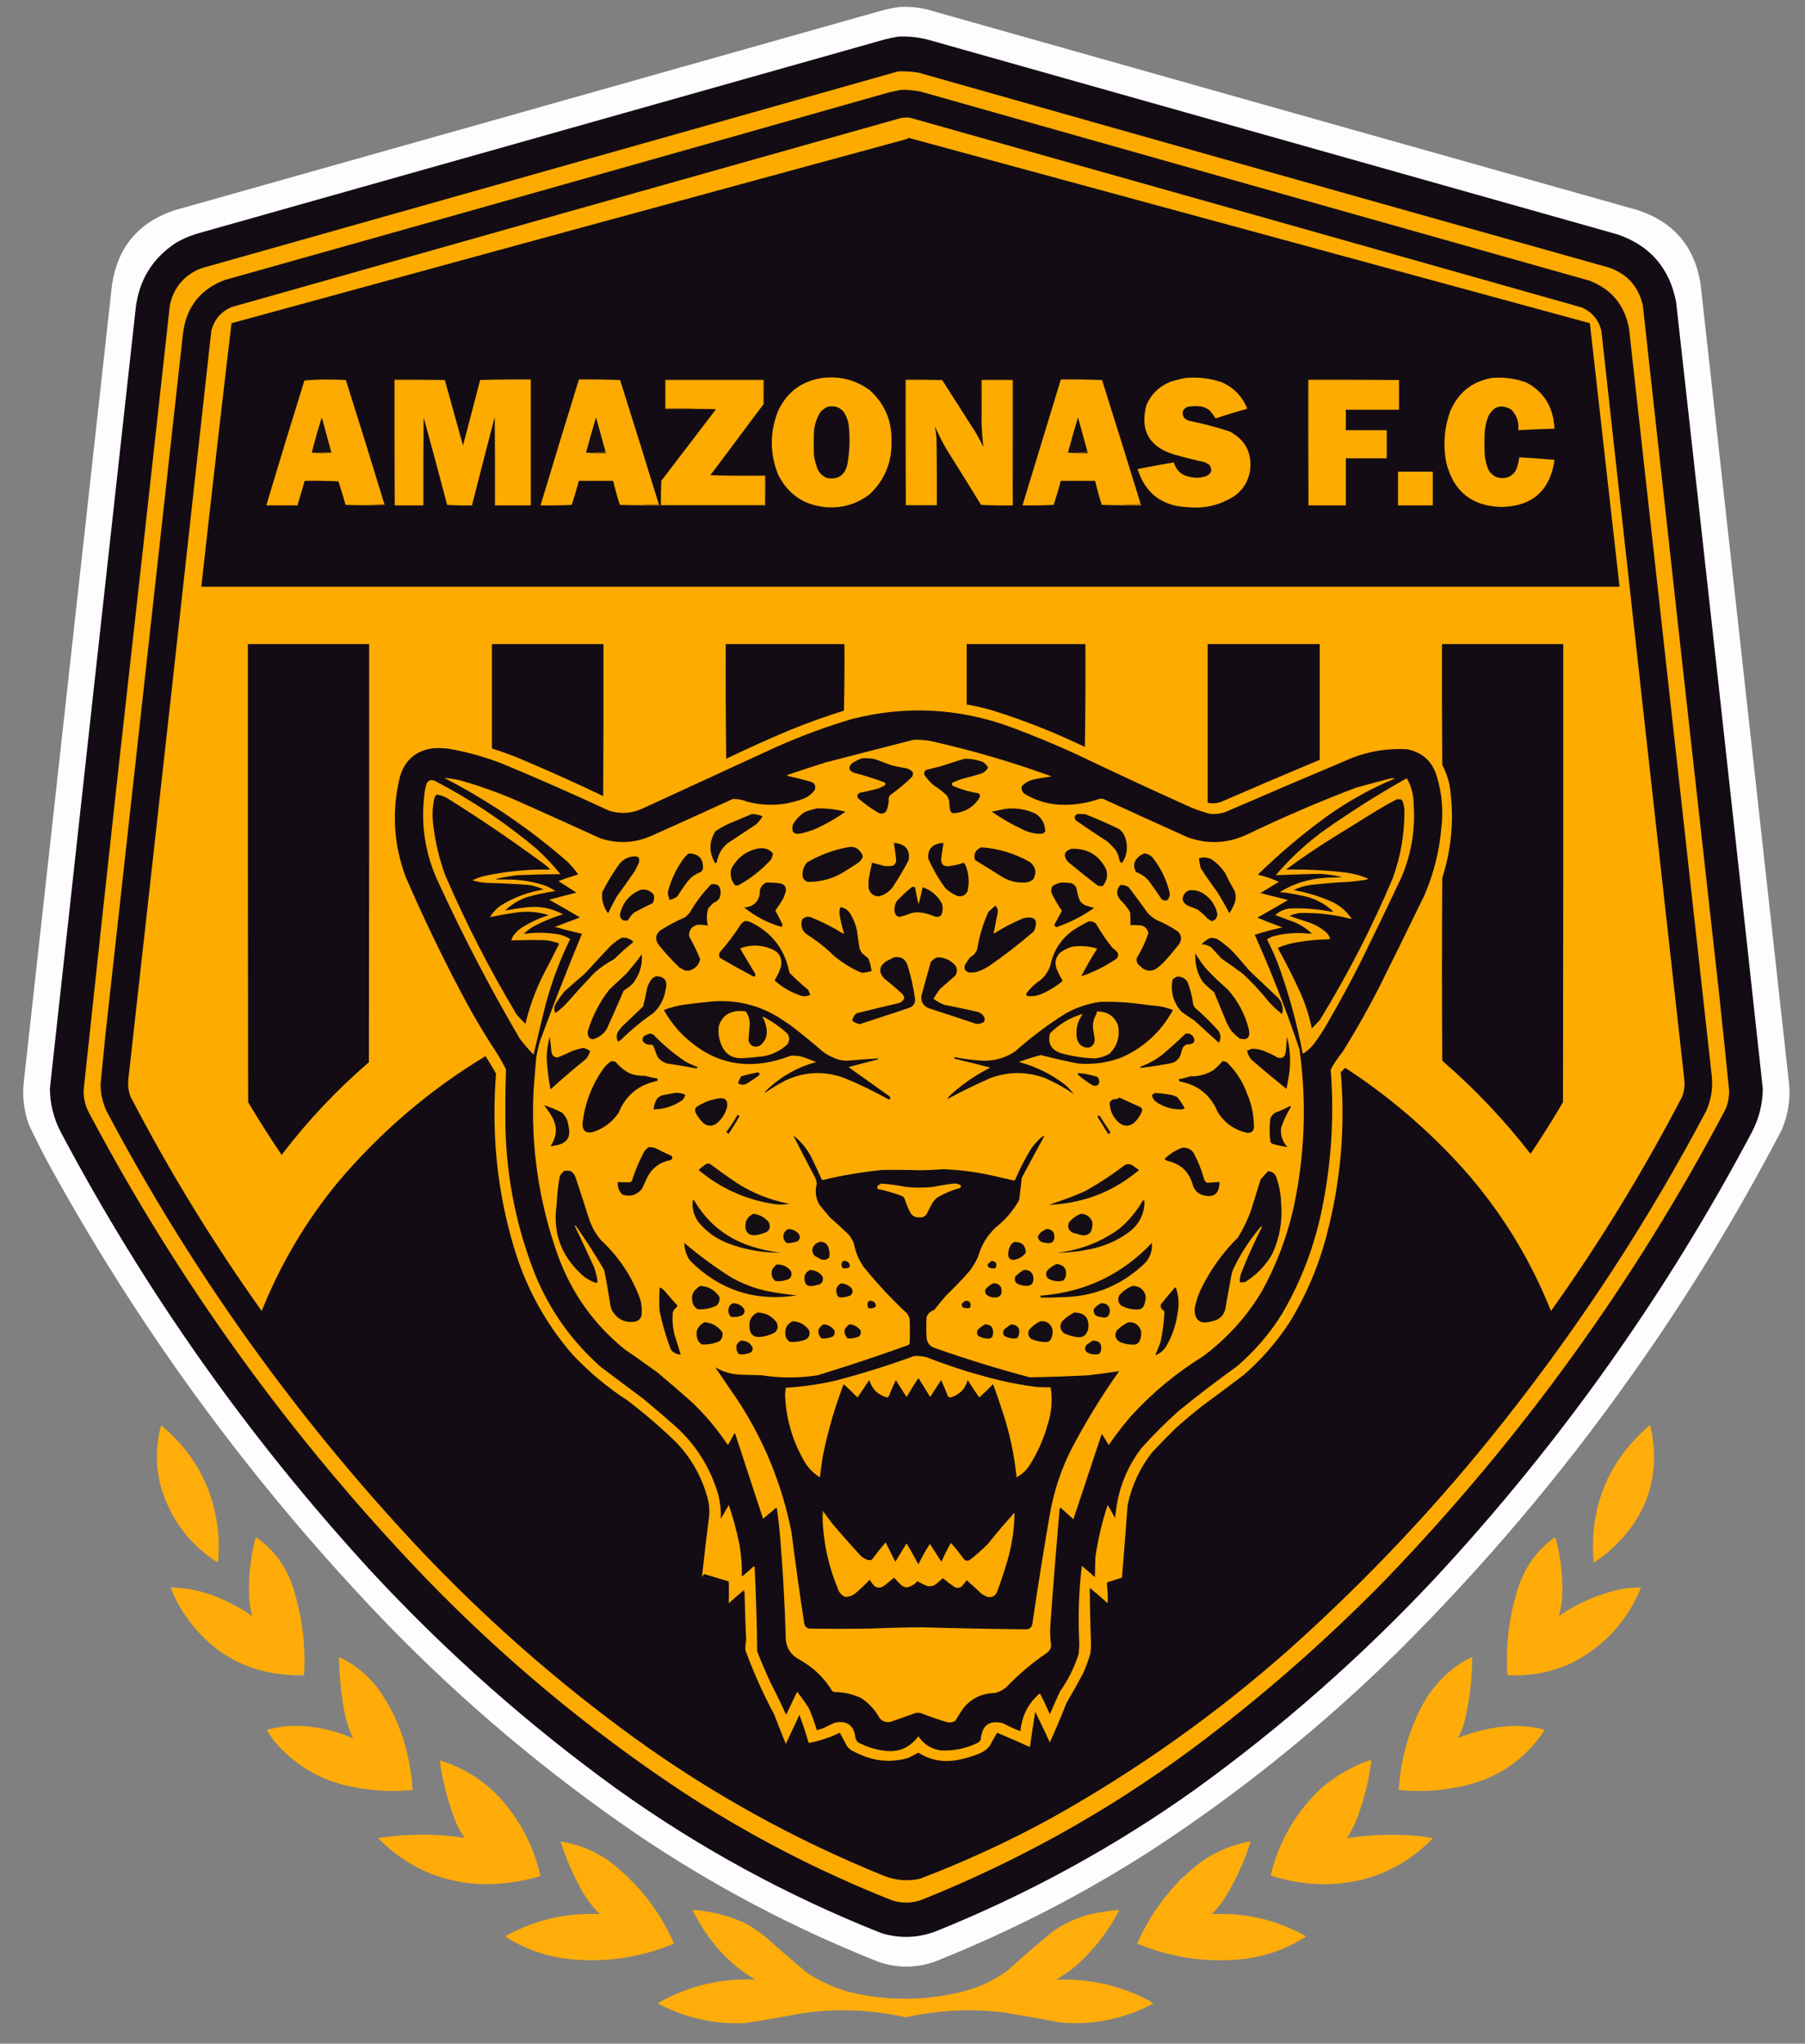 <?xml version="1.0" encoding="UTF-8"?>
<!DOCTYPE svg PUBLIC "-//W3C//DTD SVG 1.1//EN" "http://www.w3.org/Graphics/SVG/1.1/DTD/svg11.dtd">
<svg xmlns="http://www.w3.org/2000/svg" version="1.1" width="3528px" height="3993px" style="shape-rendering:geometricPrecision; text-rendering:geometricPrecision; image-rendering:optimizeQuality; fill-rule:evenodd; clip-rule:evenodd" xmlns:xlink="http://www.w3.org/1999/xlink">
<rect width="100%" height="100%" fill="#808080" stroke="none"/>
<g><path style="opacity:0.991" fill="#fefefe" d="M 1759.5,13.5 C 1781.67,12.517 1803.34,15.35 1824.5,22C 2283.78,151.869 2743.11,281.536 3202.5,411C 3272.19,434.494 3312.69,482.661 3324,555.5C 3381.33,1073.5 3438.67,1591.5 3496,2109.5C 3500.42,2143.03 3496.09,2175.36 3483,2206.5C 3395.79,2374.01 3297.79,2534.34 3189,2687.5C 3052.64,2880.28 2900.14,3060.45 2731.5,3228C 2584.98,3371.93 2426.32,3499.93 2255.5,3612C 2120.15,3699.52 1977.15,3773.18 1826.5,3833C 1789.83,3845.67 1753.17,3845.67 1716.5,3833C 1549.21,3766.54 1391.54,3683.2 1243.5,3583C 1069.46,3464.03 908.295,3328.53 760,3176.5C 501.324,2908.55 281.99,2611.89 102,2286.5C 85.614,2257.06 70.281,2227.06 56,2196.5C 46.118,2168.23 43.118,2139.23 47,2109.5C 104.333,1591.5 161.667,1073.5 219,555.5C 230.314,482.661 270.814,434.494 340.5,411C 799.891,281.536 1259.22,151.869 1718.5,22C 1732.08,18.052 1745.75,15.218 1759.5,13.5 Z"/></g>
<g><path style="opacity:1" fill="#130c15" d="M 1755.5,71.5 C 1775.85,70.568 1795.85,72.735 1815.5,78C 2264.17,204.667 2712.83,331.333 3161.5,458C 3224.92,479.755 3263.08,523.589 3276,589.5C 3333.23,1101.92 3389.73,1614.42 3445.5,2127C 3445.24,2156.45 3438.41,2184.28 3425,2210.5C 3256.41,2528.74 3049.74,2819.74 2805,3083.5C 2661.47,3236.61 2505.31,3374.11 2336.5,3496C 2179.32,3607.95 2010.65,3700.28 1830.5,3773C 1794.97,3786.76 1758.97,3788.1 1722.5,3777C 1538.4,3703.98 1366.4,3610.31 1206.5,3496C 1032.14,3370.05 871.309,3227.55 724,3068.5C 485.458,2808.57 283.458,2522.57 118,2210.5C 104.654,2184.28 97.821,2156.45 97.5,2127C 153.113,1619.48 208.946,1111.98 265,604.5C 271.002,548.298 297.502,504.798 344.5,474C 356.895,466.97 369.895,461.303 383.5,457C 832.153,330.344 1280.82,203.677 1729.5,77C 1738.24,74.833 1746.9,72.999 1755.5,71.5 Z"/></g>
<g><path style="opacity:1" fill="#fcaa00" d="M 1755.5,139.5 C 1768.94,138.923 1782.28,139.756 1795.5,142C 2245.3,269.559 2695.3,396.559 3145.5,523C 3180.67,535.507 3202.5,560.007 3211,596.5C 3260.15,1044.56 3309.82,1492.56 3360,1940.5C 3366.72,2003.32 3373.22,2066.15 3379.5,2129C 3380.19,2142.8 3377.69,2155.97 3372,2168.5C 3194.44,2504.94 2973.77,2810.28 2710,3084.5C 2590.83,3206.49 2463.33,3317.99 2327.5,3419C 2165.37,3538.77 1990.04,3636.44 1801.5,3712C 1782.29,3718.86 1762.95,3719.19 1743.5,3713C 1597.67,3655.29 1459.67,3583.62 1329.5,3498C 1149.36,3378.29 983.523,3240.13 832,3083.5C 569.141,2810.1 349.141,2505.77 172,2170.5C 165.947,2157.51 163.114,2143.84 163.5,2129.5C 184.743,1930.81 206.243,1732.14 228,1533.5C 263.033,1221.2 297.7,908.868 332,596.5C 338.817,564.336 356.984,541.169 386.5,527C 390.09,525.47 393.757,524.136 397.5,523C 850.308,395.225 1302.97,267.391 1755.5,139.5 Z"/></g>
<g><path style="opacity:1" fill="#130c15" d="M 1761.5,175.5 C 1774.28,175.348 1786.95,176.514 1799.5,179C 2235.34,302.395 2671.18,425.562 3107,548.5C 3149.86,565.203 3175.53,596.203 3184,641.5C 3238.07,1129.15 3292.07,1616.82 3346,2104.5C 3347.96,2127.44 3344.29,2149.44 3335,2170.5C 3222.13,2383.89 3091.13,2584.89 2942,2773.5C 2814.91,2934.83 2674.41,3084.33 2520.5,3222C 2377.45,3348.7 2222.45,3458.7 2055.5,3552C 1972.25,3597.63 1886.25,3637.29 1797.5,3671C 1773.5,3676.01 1750.16,3674.01 1727.5,3665C 1553.64,3594.61 1391.31,3504.94 1240.5,3396C 1088.64,3285.88 947.811,3162.05 818,3024.5C 576.612,2767.1 373.278,2482.43 208,2170.5C 200.526,2153.97 196.693,2136.63 196.5,2118.5C 199.628,2086.51 202.795,2054.51 206,2022.5C 256.667,1564.5 307.333,1106.5 358,648.5C 365.227,598.611 392.394,564.777 439.5,547C 873.075,425.194 1306.41,302.861 1739.5,180C 1746.97,178.46 1754.3,176.96 1761.5,175.5 Z"/></g>
<g><path style="opacity:1" fill="#feab00" d="M 1455.5,3118.5 C 1455.82,3114.45 1455.49,3110.45 1454.5,3106.5C 1453.89,3106.62 1453.56,3106.96 1453.5,3107.5C 1443.68,3115.59 1434.01,3123.92 1424.5,3132.5C 1424.86,3118.31 1424.86,3104.14 1424.5,3090C 1408.49,3085.17 1392.49,3080.33 1376.5,3075.5C 1374.77,3077.28 1373.27,3079.28 1372,3081.5C 1376.25,3041.83 1380.92,3002.16 1386,2962.5C 1387.2,2949.24 1385.87,2936.24 1382,2923.5C 1370.4,2882.94 1350.06,2847.6 1321,2817.5C 1291.31,2788.8 1260.14,2761.96 1227.5,2737C 1187.83,2711.35 1151.66,2681.19 1119,2646.5C 1068.6,2588.4 1031.6,2522.4 1008,2448.5C 979.86,2358.69 966.027,2266.69 966.5,2172.5C 966.554,2147.43 967.554,2122.43 969.5,2097.5C 962.918,2086 956.085,2074.67 949,2063.5C 839.421,2129.7 743.088,2212.03 660,2310.5C 597.768,2386.24 548.268,2469.91 511.5,2561.5C 416.465,2428.18 330.965,2288.51 255,2142.5C 250.911,2131.16 249.578,2119.49 251,2107.5C 305.51,1620.58 359.51,1133.58 413,646.5C 418.612,624.556 431.779,609.056 452.5,600C 888.05,476.594 1323.72,353.594 1759.5,231C 1765.78,229.576 1772.11,229.242 1778.5,230C 2216.61,353.359 2654.61,477.026 3092.5,601C 3112.31,610.144 3124.81,625.311 3130,646.5C 3183.56,1133.89 3237.56,1621.22 3292,2108.5C 3293.39,2120.18 3292.06,2131.52 3288,2142.5C 3212.02,2288.55 3126.52,2428.21 3031.5,2561.5C 2990.16,2458.07 2932.66,2365.07 2859,2282.5C 2790.69,2206.98 2714.19,2141.65 2629.5,2086.5C 2626.98,2088.19 2624.98,2090.36 2623.5,2093C 2622.55,2093.48 2621.55,2093.65 2620.5,2093.5C 2629.87,2201.8 2620.7,2308.46 2593,2413.5C 2577.12,2474.24 2552.79,2531.24 2520,2584.5C 2495.23,2622.28 2465.73,2656.11 2431.5,2686C 2404.01,2706.91 2376.35,2727.58 2348.5,2748C 2331.46,2761.52 2314.8,2775.52 2298.5,2790C 2282.64,2805.53 2267.14,2821.36 2252,2837.5C 2228.15,2867.99 2212.15,2902.32 2204,2940.5C 2200.49,2987.84 2196.82,3035.17 2193,3082.5C 2183.5,3085.42 2174,3088.42 2164.5,3091.5C 2164.17,3092.33 2163.83,3093.17 2163.5,3094C 2164.98,3106.8 2165.48,3119.63 2165,3132.5C 2153.63,3122.13 2141.96,3112.13 2130,3102.5C 2130.22,3138.67 2131.06,3174.83 2132.5,3211C 2132.53,3217.88 2132.03,3224.71 2131,3231.5C 2127.12,3244.46 2122.46,3257.13 2117,3269.5C 2106.73,3288.76 2096.07,3307.76 2085,3326.5C 2074.58,3352.74 2063.58,3378.74 2052,3404.5C 2042.77,3384.38 2033.27,3364.38 2023.5,3344.5C 2019.78,3367.47 2016.28,3390.47 2013,3413.5C 1991.78,3403.89 1970.45,3394.56 1949,3385.5C 1944.08,3393.67 1939.41,3402.01 1935,3410.5C 1929.63,3417.52 1922.8,3422.69 1914.5,3426C 1898.11,3432.91 1881.11,3437.57 1863.5,3440C 1838.8,3442.95 1815.96,3437.78 1795,3424.5C 1788.26,3428.12 1781.43,3431.62 1774.5,3435C 1746.23,3443 1718.23,3442 1690.5,3432C 1680.88,3428.24 1671.54,3423.91 1662.5,3419C 1660.33,3416.83 1658.17,3414.67 1656,3412.5C 1651.17,3403.5 1646.33,3394.5 1641.5,3385.5C 1622.08,3394.97 1601.74,3401.64 1580.5,3405.5C 1575.27,3386.92 1569.27,3368.59 1562.5,3350.5C 1553.67,3369.49 1544.84,3388.49 1536,3407.5C 1528.14,3388.25 1520.47,3368.91 1513,3349.5C 1491.42,3309.06 1472.75,3267.39 1457,3224.5C 1456.6,3218.12 1457.1,3211.78 1458.5,3205.5C 1457.02,3176.52 1456.02,3147.52 1455.5,3118.5 Z"/></g>
<g><path style="opacity:1" fill="#130c14" d="M 1776.5,269.5 C 2220.2,390.009 2663.87,510.676 3107.5,631.5C 3126.83,803.155 3146.17,974.822 3165.5,1146.5C 2241.5,1146.5 1317.5,1146.5 393.5,1146.5C 412.507,974.767 432.174,803.101 452.5,631.5C 890.685,511.537 1329.02,392.037 1767.5,273C 1770.66,271.973 1773.66,270.806 1776.5,269.5 Z"/></g>
<g><path style="opacity:1" fill="#fdab00" d="M 1607.5,738.5 C 1641.42,734.374 1672.09,742.208 1699.5,762C 1729.26,788.756 1743.6,822.256 1742.5,862.5C 1743.44,903.554 1729.11,938.054 1699.5,966C 1674.44,985.02 1646.11,993.353 1614.5,991C 1571.5,987.094 1540.33,965.927 1521,927.5C 1504.33,885.85 1504.33,844.183 1521,802.5C 1538.49,765.687 1567.32,744.354 1607.5,738.5 Z"/></g>
<g><path style="opacity:1" fill="#fdab00" d="M 2317.5,738.5 C 2341.82,736.331 2365.49,739.164 2388.5,747C 2411.42,757.423 2427.76,774.256 2437.5,797.5C 2437.29,798.086 2436.96,798.586 2436.5,799C 2416.12,804.634 2395.95,810.801 2376,817.5C 2372.54,812.097 2368.71,806.93 2364.5,802C 2358.94,797.589 2352.61,794.922 2345.5,794C 2337.09,793.095 2328.76,793.428 2320.5,795C 2311.05,800.04 2309.05,807.207 2314.5,816.5C 2317.17,818.835 2320.17,820.669 2323.5,822C 2350.58,827.511 2377.25,834.511 2403.5,843C 2434.83,859.823 2448,885.989 2443,921.5C 2439.17,941.986 2428.67,958.153 2411.5,970C 2384,987.199 2354,994.199 2321.5,991C 2271.29,988.933 2238.63,964.099 2223.5,916.5C 2247.07,911.691 2270.74,907.358 2294.5,903.5C 2299.12,919.665 2309.79,929.165 2326.5,932C 2337.36,934.367 2348.02,933.701 2358.5,930C 2368.14,924.879 2369.97,917.712 2364,908.5C 2361.08,906.288 2357.91,904.455 2354.5,903C 2334.37,898.634 2314.37,893.634 2294.5,888C 2245.47,872.784 2227.64,840.284 2241,790.5C 2250.62,769.547 2266.12,754.714 2287.5,746C 2297.47,742.805 2307.47,740.305 2317.5,738.5 Z"/></g>
<g><path style="opacity:1" fill="#fdab00" d="M 2915.5,738.5 C 2938.51,736.466 2960.84,739.299 2982.5,747C 3011.53,761.832 3029.36,785.332 3036,817.5C 3037.1,824.139 3037.94,830.805 3038.5,837.5C 3014.82,838.263 2991.16,839.263 2967.5,840.5C 2969.28,824.66 2964.61,811.16 2953.5,800C 2933.96,789.18 2919.13,793.68 2909,813.5C 2905.44,822.858 2903.1,832.525 2902,842.5C 2901.33,858.167 2901.33,873.833 2902,889.5C 2903.15,899.925 2905.82,909.925 2910,919.5C 2918.65,931.968 2930.48,936.468 2945.5,933C 2955.31,929.859 2961.81,923.359 2965,913.5C 2967.13,906.965 2968.63,900.298 2969.5,893.5C 2992.53,894.737 3015.53,896.404 3038.5,898.5C 3029.65,959.016 2994.65,989.683 2933.5,990.5C 2876.48,988.663 2840.98,959.996 2827,904.5C 2820.15,869.673 2822.82,835.673 2835,802.5C 2850.55,766.763 2877.39,745.43 2915.5,738.5 Z"/></g>
<g><path style="opacity:1" fill="#fdaa00" d="M 751.5,985.5 C 726.339,986.498 701.005,986.831 675.5,986.5C 671.046,971.134 666.379,955.801 661.5,940.5C 639.51,939.5 617.51,939.167 595.5,939.5C 590.833,955.5 586.167,971.5 581.5,987.5C 561.167,987.5 540.833,987.5 520.5,987.5C 544.819,906.041 569.652,824.707 595,743.5C 608.278,742.176 621.778,741.509 635.5,741.5C 649.073,741.504 662.573,741.838 676,742.5C 701.636,823.386 726.803,904.386 751.5,985.5 Z"/></g>
<g><path style="opacity:1" fill="#885b0a" d="M 869.5,742.5 C 836.833,742.5 804.167,742.5 771.5,742.5C 771.5,824.167 771.5,905.833 771.5,987.5C 770.501,905.668 770.167,823.668 770.5,741.5C 803.671,741.168 836.671,741.502 869.5,742.5 Z"/></g>
<g><path style="opacity:1" fill="#feab00" d="M 771.5,987.5 C 771.5,905.833 771.5,824.167 771.5,742.5C 804.167,742.5 836.833,742.5 869.5,742.5C 881.421,785.103 893.255,827.77 905,870.5C 916.229,827.86 927.395,785.193 938.5,742.5C 971.493,741.5 1004.49,741.167 1037.5,741.5C 1037.5,823.5 1037.5,905.5 1037.5,987.5C 1014.17,987.5 990.833,987.5 967.5,987.5C 967.667,929.832 967.5,872.166 967,814.5C 952.007,872.138 937.174,929.805 922.5,987.5C 906.256,987.825 890.089,987.491 874,986.5C 859.044,929.385 843.711,872.385 828,815.5C 827.5,872.832 827.333,930.166 827.5,987.5C 808.833,987.5 790.167,987.5 771.5,987.5 Z"/></g>
<g><path style="opacity:1" fill="#fdaa00" d="M 1287.5,984.5 C 1262.52,986.491 1237.19,987.157 1211.5,986.5C 1206.55,971.144 1202.22,955.478 1198.5,939.5C 1176.17,939.5 1153.83,939.5 1131.5,939.5C 1127.24,955.273 1122.58,970.94 1117.5,986.5C 1097.18,987.5 1076.84,987.833 1056.5,987.5C 1081.19,905.414 1106.19,823.414 1131.5,741.5C 1158.41,741.172 1185.24,741.505 1212,742.5C 1237.48,823.094 1262.64,903.76 1287.5,984.5 Z"/></g>
<g><path style="opacity:1" fill="#feab00" d="M 1492.5,789.5 C 1457.83,835.833 1423.17,882.167 1388.5,928.5C 1423.43,929.499 1459.09,929.833 1495.5,929.5C 1495.5,948.5 1495.5,967.5 1495.5,986.5C 1427.83,986.5 1360.17,986.5 1292.5,986.5C 1292.5,970.833 1292.5,955.167 1292.5,939.5C 1328.17,892.833 1363.83,846.167 1399.5,799.5C 1367.24,798.501 1334.24,798.167 1300.5,798.5C 1300.5,779.833 1300.5,761.167 1300.5,742.5C 1364.5,742.5 1428.5,742.5 1492.5,742.5C 1492.5,758.167 1492.5,773.833 1492.5,789.5 Z"/></g>
<g><path style="opacity:1" fill="#6a470e" d="M 1492.5,789.5 C 1492.5,773.833 1492.5,758.167 1492.5,742.5C 1428.5,742.5 1364.5,742.5 1300.5,742.5C 1300.5,761.167 1300.5,779.833 1300.5,798.5C 1334.24,798.167 1367.24,798.501 1399.5,799.5C 1366.17,799.5 1332.83,799.5 1299.5,799.5C 1299.5,780.167 1299.5,760.833 1299.5,741.5C 1364.17,741.5 1428.83,741.5 1493.5,741.5C 1493.83,757.675 1493.5,773.675 1492.5,789.5 Z"/></g>
<g><path style="opacity:1" fill="#885b0a" d="M 1841.5,742.5 C 1817.83,742.5 1794.17,742.5 1770.5,742.5C 1770.5,823.833 1770.5,905.167 1770.5,986.5C 1770.5,986.833 1770.5,987.167 1770.5,987.5C 1769.5,905.668 1769.17,823.668 1769.5,741.5C 1793.67,741.169 1817.67,741.502 1841.5,742.5 Z"/></g>
<g><path style="opacity:1" fill="#feab00" d="M 1841.5,742.5 C 1862.99,776.138 1884.49,809.805 1906,843.5C 1911.84,853.183 1917.18,863.183 1922,873.5C 1920.28,857.914 1919.12,842.247 1918.5,826.5C 1918.5,798.5 1918.5,770.5 1918.5,742.5C 1938.83,742.5 1959.17,742.5 1979.5,742.5C 1979.5,824.167 1979.5,905.833 1979.5,987.5C 1958.82,987.833 1938.16,987.5 1917.5,986.5C 1894.53,949.034 1871.36,911.701 1848,874.5C 1840.47,860.779 1833.47,846.779 1827,832.5C 1828.81,840.677 1829.97,849.011 1830.5,857.5C 1830.5,900.5 1830.5,943.5 1830.5,986.5C 1810.5,986.5 1790.5,986.5 1770.5,986.5C 1770.5,905.167 1770.5,823.833 1770.5,742.5C 1794.17,742.5 1817.83,742.5 1841.5,742.5 Z"/></g>
<g><path style="opacity:1" fill="#55390f" d="M 1979.5,987.5 C 1979.5,905.833 1979.5,824.167 1979.5,742.5C 1959.17,742.5 1938.83,742.5 1918.5,742.5C 1918.5,770.5 1918.5,798.5 1918.5,826.5C 1917.5,798.338 1917.17,770.005 1917.5,741.5C 1938.5,741.5 1959.5,741.5 1980.5,741.5C 1980.83,823.668 1980.5,905.668 1979.5,987.5 Z"/></g>
<g><path style="opacity:1" fill="#fdaa00" d="M 2229.5,984.5 C 2204.52,986.491 2179.19,987.157 2153.5,986.5C 2148.53,970.979 2144.2,955.313 2140.5,939.5C 2118.17,939.5 2095.83,939.5 2073.5,939.5C 2069.24,955.288 2064.57,970.955 2059.5,986.5C 2039.18,987.5 2018.84,987.833 1998.5,987.5C 2023.5,905.506 2048.5,823.506 2073.5,741.5C 2100.41,741.172 2127.24,741.505 2154,742.5C 2179.48,823.094 2204.64,903.76 2229.5,984.5 Z"/></g>
<g><path style="opacity:1" fill="#885b0a" d="M 2734.5,742.5 C 2675.5,742.5 2616.5,742.5 2557.5,742.5C 2557.5,824.167 2557.5,905.833 2557.5,987.5C 2556.5,905.668 2556.17,823.668 2556.5,741.5C 2616,741.168 2675.34,741.501 2734.5,742.5 Z"/></g>
<g><path style="opacity:1" fill="#feab00" d="M 2734.5,742.5 C 2734.5,761.833 2734.5,781.167 2734.5,800.5C 2699.83,800.5 2665.17,800.5 2630.5,800.5C 2630.5,813.833 2630.5,827.167 2630.5,840.5C 2657.17,840.5 2683.83,840.5 2710.5,840.5C 2710.5,858.833 2710.5,877.167 2710.5,895.5C 2683.83,895.5 2657.17,895.5 2630.5,895.5C 2630.5,926.167 2630.5,956.833 2630.5,987.5C 2606.17,987.5 2581.83,987.5 2557.5,987.5C 2557.5,905.833 2557.5,824.167 2557.5,742.5C 2616.5,742.5 2675.5,742.5 2734.5,742.5 Z"/></g>
<g><path style="opacity:1" fill="#130c15" d="M 1618.5,794.5 C 1635.3,791.812 1647.13,798.146 1654,813.5C 1656.62,819.569 1658.29,825.902 1659,832.5C 1661.72,857.992 1660.72,883.326 1656,908.5C 1650.72,929.1 1637.55,937.6 1616.5,934C 1608.08,930.585 1601.92,924.752 1598,916.5C 1594.78,908.084 1592.45,899.418 1591,890.5C 1590.33,874.5 1590.33,858.5 1591,842.5C 1592.27,828.761 1596.6,816.094 1604,804.5C 1608.21,800.103 1613.04,796.769 1618.5,794.5 Z"/></g>
<g><path style="opacity:1" fill="#160f15" d="M 1183.5,882.5 C 1171.21,884.48 1158.54,885.147 1145.5,884.5C 1151.56,861.347 1158.06,838.347 1165,815.5C 1171.23,837.849 1177.4,860.182 1183.5,882.5 Z"/></g>
<g><path style="opacity:1" fill="#160f15" d="M 2125.5,882.5 C 2113.21,884.48 2100.54,885.147 2087.5,884.5C 2093.56,861.397 2100.06,838.397 2107,815.5C 2113.23,837.799 2119.39,860.132 2125.5,882.5 Z"/></g>
<g><path style="opacity:1" fill="#160f15" d="M 647.5,883.5 C 635.011,884.495 622.344,884.829 609.5,884.5C 615.233,861.227 621.733,838.227 629,815.5C 635.275,838.156 641.442,860.823 647.5,883.5 Z"/></g>
<g><path style="opacity:1" fill="#c18105" d="M 1830.5,857.5 C 1831.5,900.663 1831.83,943.997 1831.5,987.5C 1811.17,987.5 1790.83,987.5 1770.5,987.5C 1770.5,987.167 1770.5,986.833 1770.5,986.5C 1790.5,986.5 1810.5,986.5 1830.5,986.5C 1830.5,943.5 1830.5,900.5 1830.5,857.5 Z"/></g>
<g><path style="opacity:1" fill="#513610" d="M 647.5,883.5 C 648.043,883.56 648.376,883.893 648.5,884.5C 635.339,885.825 622.339,885.825 609.5,884.5C 622.344,884.829 635.011,884.495 647.5,883.5 Z"/></g>
<g><path style="opacity:1" fill="#513610" d="M 1183.5,882.5 C 1184.4,883.209 1184.74,884.209 1184.5,885.5C 1171.32,885.829 1158.32,885.495 1145.5,884.5C 1158.54,885.147 1171.21,884.48 1183.5,882.5 Z"/></g>
<g><path style="opacity:1" fill="#513610" d="M 2125.5,882.5 C 2126.4,883.209 2126.74,884.209 2126.5,885.5C 2113.32,885.829 2100.32,885.495 2087.5,884.5C 2100.54,885.147 2113.21,884.48 2125.5,882.5 Z"/></g>
<g><path style="opacity:1" fill="#feab00" d="M 2732.5,921.5 C 2755.17,921.5 2777.83,921.5 2800.5,921.5C 2800.5,943.5 2800.5,965.5 2800.5,987.5C 2777.83,987.5 2755.17,987.5 2732.5,987.5C 2732.5,965.5 2732.5,943.5 2732.5,921.5 Z"/></g>
<g><path style="opacity:1" fill="#704b0e" d="M 1388.5,928.5 C 1424.5,928.5 1460.5,928.5 1496.5,928.5C 1496.83,948.34 1496.5,968.007 1495.5,987.5C 1495.5,987.167 1495.5,986.833 1495.5,986.5C 1495.5,967.5 1495.5,948.5 1495.5,929.5C 1459.09,929.833 1423.43,929.499 1388.5,928.5 Z"/></g>
<g><path style="opacity:1" fill="#c38305" d="M 751.5,985.5 C 752.043,985.56 752.376,985.893 752.5,986.5C 726.67,987.829 701.003,987.829 675.5,986.5C 701.005,986.831 726.339,986.498 751.5,985.5 Z"/></g>
<g><path style="opacity:1" fill="#c38305" d="M 1287.5,984.5 C 1288.4,985.209 1288.74,986.209 1288.5,987.5C 1262.66,987.831 1236.99,987.498 1211.5,986.5C 1237.19,987.157 1262.52,986.491 1287.5,984.5 Z"/></g>
<g><path style="opacity:1" fill="#ba7d06" d="M 1292.5,939.5 C 1292.5,955.167 1292.5,970.833 1292.5,986.5C 1360.17,986.5 1427.83,986.5 1495.5,986.5C 1495.5,986.833 1495.5,987.167 1495.5,987.5C 1427.5,987.5 1359.5,987.5 1291.5,987.5C 1291.17,971.325 1291.5,955.325 1292.5,939.5 Z"/></g>
<g><path style="opacity:1" fill="#c38305" d="M 2229.5,984.5 C 2230.4,985.209 2230.74,986.209 2230.5,987.5C 2204.66,987.831 2178.99,987.498 2153.5,986.5C 2179.19,987.157 2204.52,986.491 2229.5,984.5 Z"/></g>
<g><path style="opacity:1" fill="#130c14" d="M 484.5,1258.5 C 563.5,1258.5 642.5,1258.5 721.5,1258.5C 721.667,1530.83 721.5,1803.17 721,2075.5C 657.673,2129.99 600.84,2190.32 550.5,2256.5C 527.714,2222.86 505.88,2188.52 485,2153.5C 484.5,1855.17 484.333,1556.83 484.5,1258.5 Z"/></g>
<g><path style="opacity:1" fill="#130c14" d="M 961.5,1258.5 C 1034.17,1258.5 1106.83,1258.5 1179.5,1258.5C 1179.67,1357.5 1179.5,1456.5 1179,1555.5C 1127.38,1530.77 1075.22,1507.27 1022.5,1485C 1002.55,1476.41 982.221,1468.91 961.5,1462.5C 961.5,1394.5 961.5,1326.5 961.5,1258.5 Z"/></g>
<g><path style="opacity:1" fill="#130c14" d="M 1418.5,1258.5 C 1495.83,1258.5 1573.17,1258.5 1650.5,1258.5C 1650.83,1301.84 1650.5,1345.17 1649.5,1388.5C 1613.27,1399.85 1577.61,1412.69 1542.5,1427C 1501.04,1444.43 1460.04,1462.93 1419.5,1482.5C 1418.5,1407.84 1418.17,1333.17 1418.5,1258.5 Z"/></g>
<g><path style="opacity:1" fill="#130c14" d="M 1889.5,1258.5 C 1966.83,1258.5 2044.17,1258.5 2121.5,1258.5C 2121.83,1325.5 2121.5,1392.5 2120.5,1459.5C 2061.94,1431.22 2001.61,1407.39 1939.5,1388C 1923.04,1383.22 1906.37,1379.38 1889.5,1376.5C 1889.5,1337.17 1889.5,1297.83 1889.5,1258.5 Z"/></g>
<g><path style="opacity:1" fill="#130c14" d="M 2360.5,1258.5 C 2433.5,1258.5 2506.5,1258.5 2579.5,1258.5C 2579.5,1333.83 2579.5,1409.17 2579.5,1484.5C 2515.66,1511.17 2452,1538.34 2388.5,1566C 2379.43,1569.59 2370.09,1570.43 2360.5,1568.5C 2360.5,1465.17 2360.5,1361.83 2360.5,1258.5 Z"/></g>
<g><path style="opacity:1" fill="#130c14" d="M 2818.5,1258.5 C 2897.5,1258.5 2976.5,1258.5 3055.5,1258.5C 3055.67,1556.83 3055.5,1855.17 3055,2153.5C 3034.82,2187.83 3013.66,2221.5 2991.5,2254.5C 2940.15,2188.3 2882.65,2127.64 2819,2072.5C 2818.33,1953.5 2818.33,1834.5 2819,1715.5C 2838.03,1655.54 2842.7,1594.54 2833,1532.5C 2829.91,1519.24 2825.25,1506.57 2819,1494.5C 2818.5,1415.83 2818.33,1337.17 2818.5,1258.5 Z"/></g>
<g><path style="opacity:1" fill="#140c15" d="M 2180.5,2958.5 C 2179.83,2960.5 2179.17,2962.5 2178.5,2964.5C 2174.27,2956.37 2169.77,2948.37 2165,2940.5C 2154.02,2973.8 2146.02,3007.8 2141,3042.5C 2140.67,3055.5 2140.33,3068.5 2140,3081.5C 2131.59,3074.05 2123.09,3066.72 2114.5,3059.5C 2108.59,3109.18 2106.92,3159.01 2109.5,3209C 2109.58,3216.88 2109.08,3224.72 2108,3232.5C 2099.69,3258.45 2087.69,3282.45 2072,3304.5C 2065.04,3319.41 2058.38,3334.41 2052,3349.5C 2046.03,3335.56 2039.53,3321.89 2032.5,3308.5C 2009.86,3327.78 1997.19,3352.44 1994.5,3382.5C 1982.78,3378.14 1971.45,3372.97 1960.5,3367C 1933.83,3360.31 1919.33,3370.81 1917,3398.5C 1915.75,3401.17 1913.92,3403.34 1911.5,3405C 1888.13,3416.54 1863.46,3421.54 1837.5,3420C 1819.38,3416.86 1805.21,3407.7 1795,3392.5C 1777.33,3416.17 1753.83,3425.34 1724.5,3420C 1707.56,3417.47 1691.56,3412.13 1676.5,3404C 1674.44,3401.49 1672.94,3398.66 1672,3395.5C 1669.18,3370.85 1655.68,3361.02 1631.5,3366C 1623.71,3369.39 1616.05,3373.06 1608.5,3377C 1604.49,3378.17 1600.49,3379.33 1596.5,3380.5C 1592.23,3365.86 1587.06,3351.52 1581,3337.5C 1573.82,3326.48 1566.16,3315.81 1558,3305.5C 1550.84,3320.48 1543.68,3335.48 1536.5,3350.5C 1527.21,3329.93 1517.38,3309.59 1507,3289.5C 1497.22,3268.83 1488.22,3247.83 1480,3226.5C 1479.36,3171.5 1477.69,3116.5 1475,3061.5C 1474.28,3060.55 1473.45,3060.38 1472.5,3061C 1465.28,3067.85 1457.78,3074.35 1450,3080.5C 1450.48,3058.98 1448.81,3037.65 1445,3016.5C 1439.72,2990.72 1432.89,2965.38 1424.5,2940.5C 1419.33,2949.5 1414.17,2958.5 1409,2967.5C 1409.5,2951.58 1407.83,2935.92 1404,2920.5C 1388.79,2868.55 1361.29,2824.38 1321.5,2788C 1300.79,2769.63 1279.79,2751.63 1258.5,2734C 1230.5,2713 1202.5,2692 1174.5,2671C 1117.76,2620.9 1074.93,2560.73 1046,2490.5C 1010.03,2399.31 990.694,2304.64 988,2206.5C 987.347,2167.48 987.68,2128.48 989,2089.5C 984.101,2079.6 978.768,2069.93 973,2060.5C 947.341,2021.8 923.675,1981.8 902,1940.5C 862.7,1866.23 826.367,1790.57 793,1713.5C 768.96,1648.91 765.293,1583.24 782,1516.5C 791.919,1484.58 813.419,1466.41 846.5,1462C 856.866,1461.27 867.199,1461.61 877.5,1463C 913.13,1469.21 947.796,1478.88 981.5,1492C 1051.75,1521.29 1121.42,1551.96 1190.5,1584C 1213.48,1591.16 1235.82,1589.49 1257.5,1579C 1345.13,1538.67 1432.8,1498.34 1520.5,1458C 1567.42,1437.36 1615.42,1419.69 1664.5,1405C 1771.35,1377.76 1876.35,1383.43 1979.5,1422C 2021.07,1437.62 2062.07,1454.62 2102.5,1473C 2173.81,1507.15 2245.47,1540.49 2317.5,1573C 2332.65,1580.07 2348.31,1585.74 2364.5,1590C 2375.48,1591.27 2386.15,1589.94 2396.5,1586C 2474.34,1552.28 2552.34,1518.94 2630.5,1486C 2668.71,1468.89 2708.71,1461.56 2750.5,1464C 2779.71,1469.87 2798.88,1487.04 2808,1515.5C 2818.49,1549.76 2821.49,1584.76 2817,1620.5C 2812.79,1665.25 2801.79,1708.25 2784,1749.5C 2754.92,1809.32 2725.59,1868.99 2696,1928.5C 2673.79,1971.94 2649.79,2014.27 2624,2055.5C 2615.33,2066.18 2607.66,2077.51 2601,2089.5C 2608.52,2187.59 2601.52,2284.59 2580,2380.5C 2564.58,2447.1 2539.58,2509.77 2505,2568.5C 2481.29,2606.23 2452.45,2639.73 2418.5,2669C 2379.31,2697.18 2340.98,2726.52 2303.5,2757C 2278,2779.83 2253.83,2804 2231,2829.5C 2201.93,2867.65 2185.1,2910.65 2180.5,2958.5 Z"/></g>
<g><path style="opacity:1" fill="#fdab00" d="M 1785.5,1445.5 C 1796.93,1445.08 1808.26,1445.92 1819.5,1448C 1899.62,1465.93 1978.28,1488.93 2055.5,1517C 2043.74,1518.54 2032.07,1520.54 2020.5,1523C 2011.14,1525.09 2003.31,1529.59 1997,1536.5C 1996.07,1542.37 1997.9,1547.21 2002.5,1551C 2027.02,1565.81 2053.68,1572.98 2082.5,1572.5C 2105.1,1572.19 2127.1,1568.35 2148.5,1561C 2151.17,1560.33 2153.83,1560.33 2156.5,1561C 2211.38,1586.27 2266.38,1611.27 2321.5,1636C 2360.52,1649.94 2398.86,1648.28 2436.5,1631C 2506.52,1597.22 2577.85,1566.55 2650.5,1539C 2672.81,1532.84 2695.14,1526.84 2717.5,1521C 2720.5,1520.33 2723.5,1520.33 2726.5,1521C 2679.26,1540.78 2634.93,1565.44 2593.5,1595C 2545.86,1629.62 2500.86,1667.62 2458.5,1709C 2472.59,1712.2 2486.26,1716.87 2499.5,1723C 2487.5,1730.33 2475.5,1737.67 2463.5,1745C 2481.6,1749.43 2499.6,1753.93 2517.5,1758.5C 2497.66,1770.25 2477.66,1781.75 2457.5,1793C 2473.65,1799.72 2489.99,1806.05 2506.5,1812C 2488.21,1815.91 2470.21,1820.74 2452.5,1826.5C 2485.27,1899.72 2514.44,1974.38 2540,2050.5C 2554.36,2154.85 2550.36,2258.52 2528,2361.5C 2514.83,2419.18 2493.83,2473.84 2465,2525.5C 2435.31,2574.2 2397.48,2615.7 2351.5,2650C 2299.03,2682.44 2251.87,2721.61 2210,2767.5C 2194.7,2785.45 2180.36,2804.11 2167,2823.5C 2162.74,2815.96 2158.24,2808.63 2153.5,2801.5C 2135.1,2857.19 2116.6,2912.86 2098,2968.5C 2089.65,2960.65 2081.15,2952.98 2072.5,2945.5C 2071.75,2946.38 2071.25,2947.38 2071,2948.5C 2064.44,3024.13 2058.44,3099.8 2053,3175.5C 2052.12,3188.89 2052.62,3202.22 2054.5,3215.5C 2053.81,3221.7 2050.81,3226.54 2045.5,3230C 2017.27,3249.15 1991.27,3271.15 1967.5,3296C 1960.61,3302.11 1952.61,3306.11 1943.5,3308C 1918.71,3308.65 1898.54,3318.48 1883,3337.5C 1877.45,3345.45 1872.28,3353.61 1867.5,3362C 1862.6,3365.22 1857.27,3366.22 1851.5,3365C 1833.89,3359.8 1816.56,3353.8 1799.5,3347C 1796.17,3346.33 1792.83,3346.33 1789.5,3347C 1773.48,3352.67 1757.48,3358.34 1741.5,3364C 1732.34,3366.28 1724.84,3363.78 1719,3356.5C 1710.25,3340.76 1698.42,3327.92 1683.5,3318C 1666.76,3310.05 1649.09,3306.05 1630.5,3306C 1629.17,3305.33 1627.83,3304.67 1626.5,3304C 1613.97,3283.14 1597.64,3265.8 1577.5,3252C 1570.67,3247.42 1563.67,3243.08 1556.5,3239C 1544.4,3230.64 1537.57,3219.14 1536,3204.5C 1534.1,3138.07 1530.44,3071.74 1525,3005.5C 1523.46,2986.27 1521.29,2967.1 1518.5,2948C 1518.17,2947.17 1517.83,2946.33 1517.5,2945.5C 1508.83,2952.83 1500.17,2960.17 1491.5,2967.5C 1473.43,2912.14 1455.27,2856.8 1437,2801.5C 1436.33,2800.17 1435.67,2800.17 1435,2801.5C 1431.33,2808.17 1427.67,2814.83 1424,2821.5C 1423.28,2822.45 1422.45,2822.62 1421.5,2822C 1401.21,2791.36 1377.55,2763.36 1350.5,2738C 1329.13,2718.96 1307.46,2700.29 1285.5,2682C 1264.01,2666.42 1242.34,2651.09 1220.5,2636C 1160.81,2587.51 1117.64,2527.01 1091,2454.5C 1053.2,2349.18 1037.2,2240.51 1043,2128.5C 1044.56,2108.16 1046.23,2087.82 1048,2067.5C 1049.77,2055.62 1052.44,2043.96 1056,2032.5C 1081.8,1962.58 1108.97,1893.24 1137.5,1824.5C 1119.71,1820.47 1102.04,1815.97 1084.5,1811C 1100.88,1804.93 1117.22,1798.76 1133.5,1792.5C 1113.66,1780.75 1093.66,1769.25 1073.5,1758C 1091.09,1753.18 1108.76,1748.52 1126.5,1744C 1114.83,1736.5 1103.17,1729 1091.5,1721.5C 1103.61,1716.85 1115.95,1712.68 1128.5,1709C 1128.96,1708.59 1129.29,1708.09 1129.5,1707.5C 1123.4,1699.23 1116.73,1691.39 1109.5,1684C 1035.92,1619.69 955.59,1565.02 868.5,1520C 879.253,1520.79 889.919,1522.46 900.5,1525C 944.758,1537.64 987.758,1553.64 1029.5,1573C 1077.62,1594.48 1125.62,1616.15 1173.5,1638C 1207.43,1649.15 1240.76,1647.49 1273.5,1633C 1326.62,1609.27 1379.62,1585.27 1432.5,1561C 1441.75,1560.96 1450.75,1562.63 1459.5,1566C 1495.62,1575.77 1531.29,1574.44 1566.5,1562C 1577.68,1558.51 1586.51,1552.01 1593,1542.5C 1594.83,1534.33 1591.66,1529.17 1583.5,1527C 1568.96,1522.96 1554.29,1519.29 1539.5,1516C 1538.17,1515.33 1538.17,1514.67 1539.5,1514C 1563.75,1505.71 1588.08,1497.71 1612.5,1490C 1670.23,1474.98 1727.9,1460.15 1785.5,1445.5 Z"/></g>
<g><path style="opacity:1" fill="#140d14" d="M 1685.5,1481.5 C 1693.55,1481.23 1701.55,1481.73 1709.5,1483C 1720.17,1487 1730.83,1491 1741.5,1495C 1751.38,1497.58 1761.38,1499.58 1771.5,1501C 1776.42,1502.37 1780.58,1504.87 1784,1508.5C 1784.79,1511.63 1784.46,1514.63 1783,1517.5C 1769.54,1530.63 1755.21,1542.63 1740,1553.5C 1738.56,1555.27 1737.56,1557.27 1737,1559.5C 1737.4,1568.6 1735.73,1577.26 1732,1585.5C 1728.26,1589.26 1723.76,1590.43 1718.5,1589C 1703.7,1580.52 1689.87,1570.68 1677,1559.5C 1674.58,1554.83 1675.75,1551.33 1680.5,1549C 1693.33,1546.61 1706,1543.61 1718.5,1540C 1722.17,1538.17 1725.83,1536.33 1729.5,1534.5C 1730.76,1532.65 1730.76,1530.81 1729.5,1529C 1709.83,1521.54 1689.83,1515.2 1669.5,1510C 1659.12,1506 1657.45,1500 1664.5,1492C 1671.06,1487.39 1678.06,1483.89 1685.5,1481.5 Z"/></g>
<g><path style="opacity:1" fill="#140d14" d="M 1885.5,1482.5 C 1897.92,1482.4 1909.92,1484.57 1921.5,1489C 1925.75,1491.85 1929.09,1495.51 1931.5,1500C 1928.46,1504.7 1924.46,1508.37 1919.5,1511C 1907.59,1514.64 1895.59,1517.98 1883.5,1521C 1875.75,1523.25 1868.25,1526.08 1861,1529.5C 1859.86,1532.53 1860.69,1534.69 1863.5,1536C 1879.25,1542.69 1895.58,1547.35 1912.5,1550C 1915.83,1552.68 1916.33,1555.85 1914,1559.5C 1901.75,1578.04 1884.58,1587.87 1862.5,1589C 1859.62,1587.75 1857.79,1585.58 1857,1582.5C 1855.8,1576.25 1855.13,1569.91 1855,1563.5C 1853.86,1559.89 1852.19,1556.55 1850,1553.5C 1842.07,1546.23 1833.57,1539.73 1824.5,1534C 1817.93,1528.1 1812.09,1521.6 1807,1514.5C 1805.36,1509.57 1806.86,1506.07 1811.5,1504C 1820.81,1501.67 1830.15,1499.34 1839.5,1497C 1854.84,1491.81 1870.18,1486.98 1885.5,1482.5 Z"/></g>
<g><path style="opacity:1" fill="#f9a800" d="M 2551.5,1823.5 C 2555.65,1824.65 2559.98,1824.81 2564.5,1824C 2563.96,1823.28 2563.29,1822.78 2562.5,1822.5C 2553.09,1813.94 2542.42,1807.11 2530.5,1802C 2517.79,1797.32 2505.12,1792.65 2492.5,1788C 2500.71,1780.59 2510.38,1776.26 2521.5,1775C 2548.9,1773.99 2576.07,1776.15 2603,1781.5C 2603.83,1781.17 2604.67,1780.83 2605.5,1780.5C 2588.2,1764.52 2567.87,1754.35 2544.5,1750C 2530.31,1746.77 2515.98,1744.44 2501.5,1743C 2523.59,1729.19 2547.59,1720.52 2573.5,1717C 2585.1,1715.29 2596.77,1714.45 2608.5,1714.5C 2612.85,1714.67 2617.18,1714.5 2621.5,1714C 2620.26,1713.21 2618.92,1712.71 2617.5,1712.5C 2601.23,1708.74 2584.73,1707.07 2568,1707.5C 2543.15,1708.44 2518.32,1709.27 2493.5,1710C 2519.62,1679.54 2548.62,1652.21 2580.5,1628C 2634.8,1589.17 2691.14,1553.34 2749.5,1520.5C 2758.55,1535.84 2763.05,1552.5 2763,1570.5C 2766.58,1619.78 2758.91,1667.11 2740,1712.5C 2713.26,1769.32 2685.93,1825.98 2658,1882.5C 2638.02,1921.81 2617.02,1960.47 2595,1998.5C 2587.12,2012.37 2578.45,2025.71 2569,2038.5C 2562.94,2046.4 2555.77,2053.06 2547.5,2058.5C 2546.91,2058.29 2546.41,2057.96 2546,2057.5C 2534.49,1997.14 2518.16,1938.14 2497,1880.5C 2490.71,1865.26 2483.88,1850.26 2476.5,1835.5C 2479.49,1833.21 2482.83,1831.38 2486.5,1830C 2507.73,1824.08 2529.4,1821.91 2551.5,1823.5 Z"/></g>
<g><path style="opacity:1" fill="#f9a800" d="M 972.5,1716.5 C 971.527,1716.99 970.527,1717.49 969.5,1718C 976.158,1718.5 982.825,1718.67 989.5,1718.5C 1014.05,1718.25 1038.05,1721.75 1061.5,1729C 1070.06,1731.95 1078.06,1735.95 1085.5,1741C 1066.56,1743.74 1047.89,1747.74 1029.5,1753C 1013.55,1758.63 999.554,1767.3 987.5,1779C 1000.7,1776.5 1014.03,1774.5 1027.5,1773C 1053.4,1769.61 1077.74,1774.11 1100.5,1786.5C 1079.23,1792.8 1058.9,1801.3 1039.5,1812C 1034.36,1815.64 1029.36,1819.48 1024.5,1823.5C 1025,1823.83 1025.5,1824.17 1026,1824.5C 1048.58,1821.42 1071.08,1821.92 1093.5,1826C 1100.88,1827.96 1107.88,1830.79 1114.5,1834.5C 1094.09,1876.23 1077.92,1919.56 1066,1964.5C 1058.12,1996.46 1050.45,2028.46 1043,2060.5C 1033.25,2050.76 1024.25,2040.42 1016,2029.5C 958.428,1931.37 905.761,1830.37 858,1726.5C 832.271,1673.04 822.604,1616.71 829,1557.5C 829.609,1548.29 831.275,1539.29 834,1530.5C 837.277,1524.89 842.11,1523.06 848.5,1525C 920.965,1562.55 988.298,1607.55 1050.5,1660C 1066.6,1675.1 1081.6,1691.1 1095.5,1708C 1067.48,1708.15 1039.48,1708.81 1011.5,1710C 998.379,1711.52 985.379,1713.69 972.5,1716.5 Z"/></g>
<g><path style="opacity:1" fill="#130c15" d="M 853.5,1552.5 C 861.736,1553.61 869.403,1556.44 876.5,1561C 940.81,1601.32 1003.48,1643.99 1064.5,1689C 1068.47,1691.96 1072.13,1695.3 1075.5,1699C 1031.28,1698.18 987.613,1702.51 944.5,1712C 937.266,1714.08 930.266,1716.74 923.5,1720C 932.268,1722.74 941.268,1724.41 950.5,1725C 977.871,1725.72 1005.2,1727.05 1032.5,1729C 1042.98,1730.45 1052.98,1733.45 1062.5,1738C 1031.97,1742.95 1003.64,1753.62 977.5,1770C 969.413,1776.09 962.746,1783.42 957.5,1792C 974.322,1788.47 991.322,1785.47 1008.5,1783C 1030.25,1779.78 1051.58,1781.45 1072.5,1788C 1052.92,1794.19 1034.58,1802.85 1017.5,1814C 1012.33,1817.83 1007.83,1822.33 1004,1827.5C 1001.78,1830.54 1000.28,1833.87 999.5,1837.5C 1021.16,1836.7 1042.83,1836.53 1064.5,1837C 1074.37,1837.79 1083.87,1839.95 1093,1843.5C 1083.07,1863.88 1072.74,1884.21 1062,1904.5C 1046.57,1935.12 1034.91,1967.12 1027,2000.5C 1020.97,1994.8 1015.3,1988.8 1010,1982.5C 957.338,1894.85 910.671,1803.85 870,1709.5C 858.699,1678.35 851.032,1646.35 847,1613.5C 844.463,1595.34 845.129,1577.34 849,1559.5C 850.012,1556.8 851.512,1554.46 853.5,1552.5 Z"/></g>
<g><path style="opacity:1" fill="#130c14" d="M 2590.5,1835.5 C 2593.9,1835.82 2597.23,1835.49 2600.5,1834.5C 2600.38,1833.89 2600.04,1833.56 2599.5,1833.5C 2598.21,1829.04 2595.88,1825.21 2592.5,1822C 2581.35,1812.42 2568.68,1805.42 2554.5,1801C 2543.04,1797.43 2531.71,1793.6 2520.5,1789.5C 2526.84,1786.73 2533.51,1784.89 2540.5,1784C 2574.38,1783.04 2607.72,1786.88 2640.5,1795.5C 2640.83,1795.17 2641.17,1794.83 2641.5,1794.5C 2630.19,1778.03 2615.19,1766.2 2596.5,1759C 2574.56,1749.91 2551.89,1743.24 2528.5,1739C 2539.26,1733.81 2550.59,1730.48 2562.5,1729C 2587.42,1726.09 2612.42,1724.09 2637.5,1723C 2648.2,1721.96 2658.87,1720.63 2669.5,1719C 2671.38,1718.78 2673.05,1718.12 2674.5,1717C 2660.75,1710.96 2646.42,1706.96 2631.5,1705C 2592.31,1700.27 2552.98,1698.27 2513.5,1699C 2543.64,1676.76 2574.64,1655.76 2606.5,1636C 2634.5,1618.67 2662.5,1601.33 2690.5,1584C 2703.26,1576.23 2716.26,1568.9 2729.5,1562C 2732.5,1561.33 2735.5,1561.33 2738.5,1562C 2740.05,1563.21 2741.22,1564.71 2742,1566.5C 2743.16,1570.8 2744.16,1575.13 2745,1579.5C 2745.85,1626.57 2738.19,1672.23 2722,1716.5C 2681.43,1812.29 2634.1,1904.29 2580,1992.5C 2574.9,1998.36 2569.56,2004.02 2564,2009.5C 2559.32,1986.43 2552.32,1964.1 2543,1942.5C 2528.97,1911.72 2513.8,1881.55 2497.5,1852C 2509.72,1846.78 2522.39,1843.11 2535.5,1841C 2553.71,1837.85 2572.04,1836.02 2590.5,1835.5 Z"/></g>
<g><path style="opacity:1" fill="#150d15" d="M 1596.5,1579.5 C 1615.47,1579.07 1634.14,1581.24 1652.5,1586C 1633.1,1599.71 1612.43,1611.37 1590.5,1621C 1582.95,1623.74 1575.28,1626.07 1567.5,1628C 1551.61,1631.69 1545.77,1625.86 1550,1610.5C 1555.79,1601.05 1563.29,1593.21 1572.5,1587C 1580.4,1583.75 1588.4,1581.25 1596.5,1579.5 Z"/></g>
<g><path style="opacity:1" fill="#150d15" d="M 1964.5,1580.5 C 1985.51,1577.9 2005.51,1581.06 2024.5,1590C 2036.63,1598.43 2042.79,1609.93 2043,1624.5C 2041.36,1626.81 2039.2,1628.31 2036.5,1629C 2023.54,1629.46 2011.21,1626.8 1999.5,1621C 1978.18,1611 1957.84,1599.33 1938.5,1586C 1947.27,1584.04 1955.94,1582.21 1964.5,1580.5 Z"/></g>
<g><path style="opacity:1" fill="#140d14" d="M 2105.5,1590.5 C 2110.84,1590.33 2116.18,1590.5 2121.5,1591C 2143.91,1599.69 2165.91,1609.36 2187.5,1620C 2192.81,1623.99 2196.64,1629.16 2199,1635.5C 2203.32,1647.69 2203.66,1660.02 2200,1672.5C 2198.28,1677.61 2195.78,1682.28 2192.5,1686.5C 2190.28,1685.08 2188.78,1683.08 2188,1680.5C 2186.86,1673.73 2184.52,1667.4 2181,1661.5C 2176.2,1655.7 2171.03,1650.2 2165.5,1645C 2144.66,1631.41 2123.99,1617.58 2103.5,1603.5C 2098.91,1598.21 2099.58,1593.88 2105.5,1590.5 Z"/></g>
<g><path style="opacity:1" fill="#150d15" d="M 1469.5,1590.5 C 1476.8,1590.58 1483.8,1592.08 1490.5,1595C 1486.89,1600.88 1482.55,1606.22 1477.5,1611C 1458.83,1623.33 1440.17,1635.67 1421.5,1648C 1410.39,1657.72 1403.55,1669.89 1401,1684.5C 1400.16,1686.01 1399,1686.51 1397.5,1686C 1385.52,1665.44 1385.68,1644.94 1398,1624.5C 1406.6,1618.45 1415.77,1613.28 1425.5,1609C 1440.23,1602.71 1454.89,1596.54 1469.5,1590.5 Z"/></g>
<g><path style="opacity:1" fill="#96650a" d="M 1837.5,1647.5 C 1839.61,1646.53 1841.94,1646.2 1844.5,1646.5C 1844.78,1648.41 1844.45,1650.08 1843.5,1651.5C 1843.5,1650.17 1843.5,1648.83 1843.5,1647.5C 1841.5,1647.5 1839.5,1647.5 1837.5,1647.5 Z"/></g>
<g><path style="opacity:1" fill="#6e4a0e" d="M 1752.5,1647.5 C 1750.22,1647.08 1748.55,1647.74 1747.5,1649.5C 1746.6,1648.79 1746.26,1647.79 1746.5,1646.5C 1748.74,1646.21 1750.74,1646.54 1752.5,1647.5 Z"/></g>
<g><path style="opacity:1" fill="#140d14" d="M 1752.5,1647.5 C 1771.18,1650.87 1779.01,1661.87 1776,1680.5C 1766.34,1699.16 1755.67,1717.16 1744,1734.5C 1736.82,1743.25 1727.82,1748.91 1717,1751.5C 1707.21,1750.78 1700.88,1745.78 1698,1736.5C 1697.33,1730.17 1697.33,1723.83 1698,1717.5C 1699.89,1706.74 1702.06,1696.07 1704.5,1685.5C 1712.51,1687.56 1720.51,1689.72 1728.5,1692C 1734.61,1692.91 1740.61,1692.58 1746.5,1691C 1750.3,1687.94 1751.97,1683.94 1751.5,1679C 1750.49,1669.11 1749.16,1659.28 1747.5,1649.5C 1748.55,1647.74 1750.22,1647.08 1752.5,1647.5 Z"/></g>
<g><path style="opacity:1" fill="#150d15" d="M 1837.5,1647.5 C 1839.5,1647.5 1841.5,1647.5 1843.5,1647.5C 1843.5,1648.83 1843.5,1650.17 1843.5,1651.5C 1841.92,1660.45 1840.59,1669.45 1839.5,1678.5C 1839.26,1688.43 1844.1,1693.1 1854,1692.5C 1864.22,1691.28 1874.22,1688.95 1884,1685.5C 1886.22,1688.47 1887.89,1691.8 1889,1695.5C 1894.01,1710.66 1894.68,1726 1891,1741.5C 1887.11,1749.03 1880.94,1752.2 1872.5,1751C 1863.27,1747.47 1855.1,1742.3 1848,1735.5C 1834.36,1717.23 1823.03,1697.56 1814,1676.5C 1813.5,1660.16 1821.34,1650.49 1837.5,1647.5 Z"/></g>
<g><path style="opacity:1" fill="#140d14" d="M 1656.5,1655.5 C 1667.1,1652.99 1675.6,1655.99 1682,1664.5C 1684.03,1667.23 1685.53,1670.23 1686.5,1673.5C 1684.96,1678.08 1682.29,1681.91 1678.5,1685C 1667.67,1692.25 1656.67,1699.25 1645.5,1706C 1624.69,1717.79 1602.36,1723.45 1578.5,1723C 1571.77,1720.45 1568.44,1715.61 1568.5,1708.5C 1568.65,1699.54 1571.65,1691.71 1577.5,1685C 1602.27,1670.6 1628.6,1660.77 1656.5,1655.5 Z"/></g>
<g><path style="opacity:1" fill="#140d15" d="M 1918.5,1655.5 C 1951.89,1658.02 1983.23,1667.52 2012.5,1684C 2024.17,1693.02 2026.67,1704.19 2020,1717.5C 2016.24,1721.13 2011.74,1723.3 2006.5,1724C 1990.56,1725.6 1975.56,1722.6 1961.5,1715C 1943.08,1703.37 1924.58,1691.87 1906,1680.5C 1903.49,1673.61 1904.49,1667.28 1909,1661.5C 1911.84,1658.84 1915.01,1656.84 1918.5,1655.5 Z"/></g>
<g><path style="opacity:1" fill="#140d15" d="M 1483.5,1657.5 C 1493.84,1656.09 1502.68,1659.09 1510,1666.5C 1510.17,1667.67 1510.33,1668.83 1510.5,1670C 1509.55,1673.18 1508.38,1676.34 1507,1679.5C 1488.76,1699.43 1467.92,1715.93 1444.5,1729C 1441.86,1730.44 1439.19,1730.6 1436.5,1729.5C 1429.13,1720.24 1426.63,1709.91 1429,1698.5C 1440.45,1675.88 1458.62,1662.21 1483.5,1657.5 Z"/></g>
<g><path style="opacity:1" fill="#140d14" d="M 2093.5,1658.5 C 2125.1,1657.04 2147.94,1670.38 2162,1698.5C 2165.74,1710.47 2163.57,1721.31 2155.5,1731C 2150.63,1732.19 2146.3,1731.19 2142.5,1728C 2123.71,1713.55 2105.21,1698.71 2087,1683.5C 2077.76,1671.87 2079.93,1663.54 2093.5,1658.5 Z"/></g>
<g><path style="opacity:1" fill="#140d14" d="M 1346.5,1667.5 C 1365.82,1668 1374.99,1678 1374,1697.5C 1373.12,1700.1 1371.62,1702.27 1369.5,1704C 1358.72,1707.77 1349.89,1714.27 1343,1723.5C 1336.13,1732.74 1329.63,1742.24 1323.5,1752C 1318.79,1754.85 1313.79,1757.01 1308.5,1758.5C 1307.98,1755.43 1307.14,1752.43 1306,1749.5C 1305.33,1746.5 1305.33,1743.5 1306,1740.5C 1312.34,1717.12 1322.67,1695.78 1337,1676.5C 1339.68,1672.92 1342.85,1669.92 1346.5,1667.5 Z"/></g>
<g><path style="opacity:1" fill="#150e15" d="M 2236.5,1667.5 C 2242.45,1668.06 2247.61,1670.39 2252,1674.5C 2269.02,1695.7 2280.52,1719.53 2286.5,1746C 2286.4,1750.96 2284.74,1755.29 2281.5,1759C 2277.47,1760.04 2273.8,1759.37 2270.5,1757C 2262.39,1744.56 2253.89,1732.39 2245,1720.5C 2238.27,1712.88 2230.1,1707.38 2220.5,1704C 2213.92,1692.11 2215.92,1681.78 2226.5,1673C 2229.77,1670.87 2233.1,1669.04 2236.5,1667.5 Z"/></g>
<g><path style="opacity:1" fill="#140d14" d="M 1236.5,1673.5 C 1248.14,1671.78 1251.97,1676.44 1248,1687.5C 1245.67,1692.17 1243.33,1696.83 1241,1701.5C 1229.25,1718.68 1217.25,1735.68 1205,1752.5C 1199.23,1763.04 1193.73,1773.71 1188.5,1784.5C 1179.48,1772.27 1175.65,1758.61 1177,1743.5C 1186.8,1723.9 1198.13,1705.23 1211,1687.5C 1217.8,1679.53 1226.3,1674.86 1236.5,1673.5 Z"/></g>
<g><path style="opacity:1" fill="#140d14" d="M 2348.5,1675.5 C 2354.73,1674.94 2360.73,1675.77 2366.5,1678C 2378,1685.5 2387.5,1695 2395,1706.5C 2400.48,1718.12 2406.48,1729.45 2413,1740.5C 2416.55,1750.41 2415.89,1760.08 2411,1769.5C 2408.59,1774.66 2405.92,1779.66 2403,1784.5C 2395.51,1770.17 2387.51,1756.17 2379,1742.5C 2367.84,1727.52 2357.17,1712.18 2347,1696.5C 2345.22,1689.94 2344.05,1683.27 2343.5,1676.5C 2345.41,1676.78 2347.08,1676.45 2348.5,1675.5 Z"/></g>
<g><path style="opacity:1" fill="#5d3f0f" d="M 2617.5,1712.5 C 2618.92,1712.71 2620.26,1713.21 2621.5,1714C 2617.18,1714.5 2612.85,1714.67 2608.5,1714.5C 2611.5,1713.83 2614.5,1713.17 2617.5,1712.5 Z"/></g>
<g><path style="opacity:1" fill="#583b10" d="M 972.5,1716.5 C 978.167,1717.17 983.833,1717.83 989.5,1718.5C 982.825,1718.67 976.158,1718.5 969.5,1718C 970.527,1717.49 971.527,1716.99 972.5,1716.5 Z"/></g>
<g><path style="opacity:1" fill="#150d15" d="M 1497.5,1724.5 C 1506.55,1724.24 1515.55,1724.74 1524.5,1726C 1533.12,1727.76 1536.95,1732.93 1536,1741.5C 1534.53,1746.24 1532.86,1750.91 1531,1755.5C 1526.2,1763.61 1521.03,1771.44 1515.5,1779C 1520.12,1787.74 1524.62,1796.57 1529,1805.5C 1529.82,1807.7 1529.32,1809.53 1527.5,1811C 1500.55,1803.36 1476.22,1790.69 1454.5,1773C 1471.05,1772.12 1481.21,1763.62 1485,1747.5C 1484.02,1736.77 1488.19,1729.11 1497.5,1724.5 Z"/></g>
<g><path style="opacity:1" fill="#140d14" d="M 2073.5,1724.5 C 2078.51,1724.33 2083.51,1724.5 2088.5,1725C 2095.97,1725.15 2101.14,1728.65 2104,1735.5C 2105.24,1744.13 2107.58,1752.47 2111,1760.5C 2113.92,1764.09 2117.42,1766.92 2121.5,1769C 2127.12,1770.82 2132.79,1772.49 2138.5,1774C 2115.85,1789.95 2091.35,1802.45 2065,1811.5C 2063.04,1810.71 2061.54,1809.37 2060.5,1807.5C 2065.5,1798.17 2070.5,1788.83 2075.5,1779.5C 2068.74,1769.56 2062.57,1759.23 2057,1748.5C 2053.77,1742.41 2053.94,1736.57 2057.5,1731C 2062.57,1727.93 2067.9,1725.76 2073.5,1724.5 Z"/></g>
<g><path style="opacity:1" fill="#140d15" d="M 1390.5,1727.5 C 1402.73,1726.23 1408.73,1731.73 1408.5,1744C 1408.52,1753.95 1403.86,1760.62 1394.5,1764C 1390.63,1767.53 1387.13,1771.37 1384,1775.5C 1381.03,1786.41 1380.87,1797.41 1383.5,1808.5C 1376.57,1806.95 1369.57,1806.45 1362.5,1807C 1351.29,1810.52 1346.12,1818.02 1347,1829.5C 1355.1,1843.87 1362.27,1858.71 1368.5,1874C 1366.1,1885.07 1359.43,1892.4 1348.5,1896C 1345.17,1896.67 1341.83,1896.67 1338.5,1896C 1334.71,1894.27 1331.04,1892.27 1327.5,1890C 1312.95,1876.02 1299.45,1861.19 1287,1845.5C 1279.99,1835.21 1281.16,1826.05 1290.5,1818C 1306.14,1808.02 1322.47,1799.35 1339.5,1792C 1342.33,1789.17 1345.17,1786.33 1348,1783.5C 1359.76,1762.92 1373.92,1744.25 1390.5,1727.5 Z"/></g>
<g><path style="opacity:1" fill="#140d14" d="M 2189.5,1729.5 C 2196.09,1728.64 2201.93,1730.31 2207,1734.5C 2219.24,1750.66 2231.24,1766.99 2243,1783.5C 2248.35,1789.42 2254.52,1794.25 2261.5,1798C 2276.18,1804.09 2290.01,1811.59 2303,1820.5C 2309.96,1828.5 2310.29,1836.83 2304,1845.5C 2295.71,1856.13 2287.04,1866.46 2278,1876.5C 2272.43,1882.74 2266.26,1888.24 2259.5,1893C 2250.61,1897.98 2241.95,1897.64 2233.5,1892C 2230.57,1889.62 2227.74,1887.12 2225,1884.5C 2221.81,1880.7 2220.81,1876.37 2222,1871.5C 2231.4,1856.37 2238.9,1840.37 2244.5,1823.5C 2243.11,1814.95 2238.11,1809.78 2229.5,1808C 2222.84,1807.5 2216.17,1807.33 2209.5,1807.5C 2209.67,1799.16 2209.5,1790.83 2209,1782.5C 2203.47,1773.3 2196.81,1764.97 2189,1757.5C 2181.6,1747.99 2181.76,1738.66 2189.5,1729.5 Z"/></g>
<g><path style="opacity:1" fill="#140d15" d="M 1794.5,1763.5 C 1795.17,1766.17 1795.83,1766.17 1796.5,1763.5C 1798.83,1753.5 1801.17,1743.5 1803.5,1733.5C 1820.14,1739.39 1832.64,1750.06 1841,1765.5C 1843.38,1773.39 1842.88,1781.06 1839.5,1788.5C 1835.95,1791.28 1831.95,1792.11 1827.5,1791C 1816.54,1785.9 1805.04,1783.07 1793,1782.5C 1789.1,1782.52 1785.26,1783.02 1781.5,1784C 1774.11,1786.95 1766.61,1789.45 1759,1791.5C 1753.93,1791.11 1750.6,1788.44 1749,1783.5C 1747.39,1775.23 1748.72,1767.56 1753,1760.5C 1762.23,1750.6 1772.06,1741.43 1782.5,1733C 1784.49,1732.82 1786.49,1732.99 1788.5,1733.5C 1790.28,1743.52 1792.28,1753.52 1794.5,1763.5 Z"/></g>
<g><path style="opacity:1" fill="#140d14" d="M 1252.5,1738.5 C 1263.08,1736.92 1271.58,1740.25 1278,1748.5C 1279.09,1754.1 1278.42,1759.43 1276,1764.5C 1263.63,1770.27 1251.46,1776.43 1239.5,1783C 1234.54,1787.27 1230.54,1792.27 1227.5,1798C 1218.76,1800.65 1213.43,1797.32 1211.5,1788C 1216.35,1764.1 1230.02,1747.6 1252.5,1738.5 Z"/></g>
<g><path style="opacity:1" fill="#150d15" d="M 2324.5,1739.5 C 2336.46,1738.31 2347.12,1741.48 2356.5,1749C 2368.88,1758.59 2376.54,1771.09 2379.5,1786.5C 2378.79,1793.68 2375.13,1798.18 2368.5,1800C 2365.83,1798.33 2363.17,1796.67 2360.5,1795C 2354.43,1788.26 2347.76,1782.26 2340.5,1777C 2333.83,1774.33 2327.17,1771.67 2320.5,1769C 2310.19,1762.3 2308.85,1754.13 2316.5,1744.5C 2318.93,1742.29 2321.59,1740.63 2324.5,1739.5 Z"/></g>
<g><path style="opacity:1" fill="#754f0c" d="M 1794.5,1763.5 C 1795.17,1763.5 1795.83,1763.5 1796.5,1763.5C 1795.83,1766.17 1795.17,1766.17 1794.5,1763.5 Z"/></g>
<g><path style="opacity:1" fill="#140d15" d="M 1945.5,1769.5 C 1948.79,1772.75 1950.45,1776.75 1950.5,1781.5C 1947.5,1795.84 1944.66,1810.18 1942,1824.5C 1960.6,1812.62 1980.1,1802.45 2000.5,1794C 2023.19,1789.13 2030.02,1797.63 2021,1819.5C 1992.75,1843.88 1963.25,1866.72 1932.5,1888C 1925.23,1892.47 1917.56,1896.14 1909.5,1899C 1904.21,1900.26 1898.88,1900.6 1893.5,1900C 1886.21,1897.7 1883.71,1892.86 1886,1885.5C 1889.09,1880.33 1892.42,1875.33 1896,1870.5C 1902.81,1867.02 1907.48,1861.69 1910,1854.5C 1914.08,1829.18 1921.41,1804.85 1932,1781.5C 1936.48,1777.37 1940.98,1773.37 1945.5,1769.5 Z"/></g>
<g><path style="opacity:1" fill="#140d14" d="M 1642.5,1772.5 C 1651.1,1773.71 1657.6,1778.05 1662,1785.5C 1668.3,1795.72 1672.63,1806.72 1675,1818.5C 1676.45,1829.87 1678.12,1841.2 1680,1852.5C 1681.14,1856.11 1682.81,1859.45 1685,1862.5C 1689,1865.83 1693,1869.17 1697,1872.5C 1700.44,1880.49 1702.61,1888.83 1703.5,1897.5C 1699.49,1898.22 1695.49,1899.06 1691.5,1900C 1688.5,1900.67 1685.5,1900.67 1682.5,1900C 1663.58,1891.71 1646.25,1881.05 1630.5,1868C 1614.27,1852.1 1596.61,1838.1 1577.5,1826C 1567.31,1818.44 1564.15,1808.6 1568,1796.5C 1572.49,1791.74 1577.99,1790.24 1584.5,1792C 1606.83,1801 1628.16,1811.83 1648.5,1824.5C 1648.83,1824 1649.17,1823.5 1649.5,1823C 1645.32,1809.76 1642.32,1796.26 1640.5,1782.5C 1640.85,1779.09 1641.52,1775.75 1642.5,1772.5 Z"/></g>
<g><path style="opacity:1" fill="#150d14" d="M 1455.5,1799.5 C 1460.44,1799.53 1465.1,1800.7 1469.5,1803C 1509.85,1823.37 1534.35,1855.87 1543,1900.5C 1554.35,1912.18 1566.35,1923.18 1579,1933.5C 1581.08,1936.75 1582.58,1940.25 1583.5,1944C 1578.4,1946.34 1573.06,1947.01 1567.5,1946C 1547.82,1939.91 1530.32,1930.08 1515,1916.5C 1514.33,1915.5 1514.33,1914.5 1515,1913.5C 1520.36,1905.11 1524.36,1896.11 1527,1886.5C 1528.85,1870.71 1522.35,1859.88 1507.5,1854C 1487.25,1845.7 1466.92,1845.37 1446.5,1853C 1456.21,1869.58 1466.04,1886.08 1476,1902.5C 1476.98,1905.26 1476.14,1907.26 1473.5,1908.5C 1451.09,1896.55 1428.92,1884.21 1407,1871.5C 1405,1867.83 1405,1864.17 1407,1860.5C 1422.54,1842.96 1436.54,1824.3 1449,1804.5C 1451.33,1802.93 1453.49,1801.27 1455.5,1799.5 Z"/></g>
<g><path style="opacity:1" fill="#150d14" d="M 2127.5,1800.5 C 2133,1799.64 2137.83,1800.97 2142,1804.5C 2151.43,1821.03 2162.1,1836.7 2174,1851.5C 2177.52,1854.27 2180.86,1857.27 2184,1860.5C 2186.3,1865.04 2185.8,1869.21 2182.5,1873C 2161.14,1887.68 2138.14,1899.18 2113.5,1907.5C 2122.93,1889.05 2133.27,1871.05 2144.5,1853.5C 2128.14,1848.33 2111.48,1847.16 2094.5,1850C 2086.61,1852.61 2079.28,1856.28 2072.5,1861C 2063.47,1869.82 2060.97,1880.32 2065,1892.5C 2068.12,1900.07 2071.79,1907.4 2076,1914.5C 2076.67,1915.5 2076.67,1916.5 2076,1917.5C 2063.12,1928.02 2048.96,1936.52 2033.5,1943C 2025.09,1946.16 2016.42,1947.16 2007.5,1946C 2006.57,1944.81 2005.9,1943.47 2005.5,1942C 2012.86,1931.64 2021.86,1922.97 2032.5,1916C 2042.09,1908.08 2048.92,1898.24 2053,1886.5C 2058.72,1858.54 2072.89,1836.04 2095.5,1819C 2105.77,1812.03 2116.44,1805.87 2127.5,1800.5 Z"/></g>
<g><path style="opacity:1" fill="#77500d" d="M 2562.5,1822.5 C 2563.29,1822.78 2563.96,1823.28 2564.5,1824C 2559.98,1824.81 2555.65,1824.65 2551.5,1823.5C 2555.37,1823.81 2559.04,1823.48 2562.5,1822.5 Z"/></g>
<g><path style="opacity:1" fill="#160e14" d="M 1214.5,1832.5 C 1222.36,1831.23 1229.36,1833.06 1235.5,1838C 1237.01,1838.84 1237.51,1840 1237,1841.5C 1224.24,1851.59 1212.07,1862.42 1200.5,1874C 1186.4,1881.44 1173.4,1890.44 1161.5,1901C 1143.63,1919.87 1126.13,1939.03 1109,1958.5C 1102.43,1965.74 1095.26,1972.24 1087.5,1978C 1086.5,1978.67 1085.5,1978.67 1084.5,1978C 1083.37,1973.92 1083.2,1969.75 1084,1965.5C 1089.34,1955.47 1095.68,1946.14 1103,1937.5C 1115.87,1925.63 1129.04,1914.13 1142.5,1903C 1159.6,1884.14 1176.93,1865.48 1194.5,1847C 1200.79,1841.53 1207.46,1836.7 1214.5,1832.5 Z"/></g>
<g><path style="opacity:1" fill="#160e15" d="M 2365.5,1832.5 C 2370.37,1832.19 2375.04,1833.03 2379.5,1835C 2393.81,1844.3 2406.64,1855.47 2418,1868.5C 2426,1877.83 2434,1887.17 2442,1896.5C 2461,1914.5 2480,1932.5 2499,1950.5C 2506.54,1959.68 2508.88,1970.01 2506,1981.5C 2497.07,1974.57 2488.73,1966.9 2481,1958.5C 2464.97,1938.46 2447.47,1919.63 2428.5,1902C 2415.01,1892.09 2401.34,1882.42 2387.5,1873C 2380.83,1865.67 2374.17,1858.33 2367.5,1851C 2361.76,1847.2 2355.43,1845.2 2348.5,1845C 2353.51,1839.81 2359.17,1835.64 2365.5,1832.5 Z"/></g>
<g><path style="opacity:1" fill="#885c0b" d="M 2599.5,1833.5 C 2600.04,1833.56 2600.38,1833.89 2600.5,1834.5C 2597.23,1835.49 2593.9,1835.82 2590.5,1835.5C 2593.5,1834.83 2596.5,1834.17 2599.5,1833.5 Z"/></g>
<g><path style="opacity:1" fill="#140d14" d="M 2337.5,1864.5 C 2344.01,1875.51 2351.51,1885.85 2360,1895.5C 2372.4,1908.56 2385.4,1920.9 2399,1932.5C 2419.53,1955.23 2433.53,1981.56 2441,2011.5C 2444.05,2027.45 2437.88,2033.29 2422.5,2029C 2417.03,2024.53 2411.87,2019.7 2407,2014.5C 2403.16,2008.82 2399.83,2002.82 2397,1996.5C 2389,1977.17 2381,1957.83 2373,1938.5C 2365.18,1932.55 2357.85,1925.89 2351,1918.5C 2341.66,1904.65 2336.83,1889.31 2336.5,1872.5C 2336.19,1869.61 2336.53,1866.95 2337.5,1864.5 Z"/></g>
<g><path style="opacity:1" fill="#150d14" d="M 1254.5,1864.5 C 1255.97,1885.6 1250.14,1904.6 1237,1921.5C 1231.54,1926.89 1225.54,1931.56 1219,1935.5C 1208.27,1960.62 1197.27,1985.62 1186,2010.5C 1179.58,2020.43 1170.74,2027.1 1159.5,2030.5C 1154.97,2030.65 1151.8,2028.65 1150,2024.5C 1148.79,2021.23 1148.45,2017.9 1149,2014.5C 1158.03,1984.77 1172.03,1957.77 1191,1933.5C 1202,1923.17 1213,1912.83 1224,1902.5C 1234.76,1890.25 1244.93,1877.58 1254.5,1864.5 Z"/></g>
<g><path style="opacity:1" fill="#734d0d" d="M 2337.5,1864.5 C 2336.53,1866.95 2336.19,1869.61 2336.5,1872.5C 2335.36,1869.36 2335.19,1866.03 2336,1862.5C 2336.72,1863.04 2337.22,1863.71 2337.5,1864.5 Z"/></g>
<g><path style="opacity:1" fill="#140d14" d="M 1747.5,1870.5 C 1760.92,1868.29 1769.75,1873.63 1774,1886.5C 1780.65,1907.94 1785.48,1929.77 1788.5,1952C 1788.86,1960.28 1785.19,1965.95 1777.5,1969C 1745.24,1979.86 1712.91,1990.53 1680.5,2001C 1674.99,2000.08 1669.99,1997.75 1665.5,1994C 1667.05,1988.67 1669.72,1984 1673.5,1980C 1701.11,1973.03 1728.78,1966.36 1756.5,1960C 1761.78,1958.39 1765.45,1955.05 1767.5,1950C 1766.91,1947.21 1765.74,1944.71 1764,1942.5C 1752.97,1932.07 1741.47,1922.24 1729.5,1913C 1716.57,1900.02 1717.57,1888.35 1732.5,1878C 1737.59,1875.45 1742.59,1872.95 1747.5,1870.5 Z"/></g>
<g><path style="opacity:1" fill="#150d15" d="M 1832.5,1870.5 C 1847.05,1870.7 1858.89,1876.36 1868,1887.5C 1871.49,1894.04 1871.16,1900.38 1867,1906.5C 1857,1915.17 1847,1923.83 1837,1932.5C 1832.64,1938.7 1828.47,1945.03 1824.5,1951.5C 1830.71,1956.11 1837.38,1959.94 1844.5,1963C 1866.57,1967.35 1888.57,1972.02 1910.5,1977C 1916.44,1978.71 1920.94,1982.21 1924,1987.5C 1924.82,1990.55 1924.65,1993.55 1923.5,1996.5C 1918.31,2000.02 1912.64,2001.19 1906.5,2000C 1876.26,1989.81 1845.92,1979.81 1815.5,1970C 1804.54,1965.47 1799.71,1957.31 1801,1945.5C 1807.13,1923.86 1813.13,1902.19 1819,1880.5C 1822.37,1875.57 1826.87,1872.24 1832.5,1870.5 Z"/></g>
<g><path style="opacity:1" fill="#150e15" d="M 1281.5,1907.5 C 1299.05,1907.57 1305.55,1916.24 1301,1933.5C 1298.3,1951.39 1290.47,1966.56 1277.5,1979C 1255.04,1994.45 1234.04,2011.78 1214.5,2031C 1212.31,2032.92 1209.98,2034.25 1207.5,2035C 1204.7,2028.43 1204.87,2021.93 1208,2015.5C 1210.67,2012.17 1213.33,2008.83 1216,2005.5C 1229.72,1992.44 1243.39,1979.44 1257,1966.5C 1259.71,1955.93 1262.05,1945.26 1264,1934.5C 1265.74,1925.58 1269.58,1917.75 1275.5,1911C 1277.73,1910.06 1279.73,1908.89 1281.5,1907.5 Z"/></g>
<g><path style="opacity:1" fill="#150d14" d="M 2299.5,1908.5 C 2308.81,1907.4 2315.97,1910.74 2321,1918.5C 2326.48,1932.37 2330.14,1946.7 2332,1961.5C 2332.72,1963.95 2333.72,1966.28 2335,1968.5C 2351.3,1982.47 2366.63,1997.47 2381,2013.5C 2386.39,2021.21 2386.89,2029.21 2382.5,2037.5C 2366.35,2023.18 2350.35,2008.68 2334.5,1994C 2325.99,1988.58 2317.66,1982.91 2309.5,1977C 2293.23,1958.64 2287.39,1937.48 2292,1913.5C 2294.48,1911.69 2296.98,1910.02 2299.5,1908.5 Z"/></g>
<g><path style="opacity:1" fill="#150d15" d="M 1395.5,1956.5 C 1440.42,1953.65 1482.08,1963.81 1520.5,1987C 1528.17,1992 1535.83,1997 1543.5,2002C 1565.75,2018.91 1587.41,2036.58 1608.5,2055C 1618.56,2062.2 1629.56,2067.53 1641.5,2071C 1646.29,2071.93 1651.12,2072.43 1656,2072.5C 1675.84,2070.76 1695.68,2069.26 1715.5,2068C 1716.83,2068.67 1716.83,2069.33 1715.5,2070C 1696.46,2074.84 1677.46,2079.84 1658.5,2085C 1685.17,2104 1711.83,2123 1738.5,2142C 1740.94,2144.37 1740.61,2146.54 1737.5,2148.5C 1709.06,2132.52 1679.72,2118.35 1649.5,2106C 1610.82,2092.03 1572.82,2093.7 1535.5,2111C 1522.67,2117.58 1510.34,2124.91 1498.5,2133C 1497.24,2133.98 1495.91,2134.32 1494.5,2134C 1522.78,2105.35 1556.45,2085.69 1595.5,2075C 1587.5,2072 1579.5,2069 1571.5,2066C 1562.73,2062.88 1553.73,2061.88 1544.5,2063C 1461.02,2095.16 1388.52,2078.99 1327,2014.5C 1315.7,2001.89 1305.86,1988.23 1297.5,1973.5C 1310.26,1968.47 1323.6,1964.97 1337.5,1963C 1356.93,1960.36 1376.27,1958.19 1395.5,1956.5 Z"/></g>
<g><path style="opacity:1" fill="#150d15" d="M 2150.5,1957.5 C 2174.92,1956.86 2199.26,1958.02 2223.5,1961C 2237.45,1963.06 2251.45,1964.72 2265.5,1966C 2274.84,1967.42 2283.84,1969.92 2292.5,1973.5C 2269.64,2015.53 2236.3,2046.36 2192.5,2066C 2165.08,2076.47 2136.75,2080.47 2107.5,2078C 2082.95,2073.28 2058.62,2067.78 2034.5,2061.5C 2019.93,2065.08 2005.59,2069.58 1991.5,2075C 2024.99,2083.91 2055.32,2098.91 2082.5,2120C 2088.71,2125.68 2094.04,2131.51 2098.5,2137.5C 2080.6,2125.13 2061.6,2114.63 2041.5,2106C 2005.71,2093.14 1970.05,2093.48 1934.5,2107C 1906.31,2119.43 1878.65,2132.93 1851.5,2147.5C 1853.6,2143.84 1856.6,2140.34 1860.5,2137C 1883.25,2116.78 1908.25,2099.78 1935.5,2086C 1912.23,2079.85 1888.89,2074.01 1865.5,2068.5C 1865.5,2067.5 1865.5,2066.5 1865.5,2065.5C 1883.85,2069.09 1902.35,2071.42 1921,2072.5C 1944.21,2073.21 1965.37,2067.04 1984.5,2054C 2014.86,2026.99 2047.2,2002.66 2081.5,1981C 2103.07,1968.64 2126.07,1960.81 2150.5,1957.5 Z"/></g>
<g><path style="opacity:1" fill="#fcaa00" d="M 1440.5,1975.5 C 1446.18,1975.33 1451.84,1975.5 1457.5,1976C 1462.77,1983.48 1465.44,1991.82 1465.5,2001C 1464.51,2011.86 1463.68,2022.69 1463,2033.5C 1467.15,2044.49 1474.65,2047.65 1485.5,2043C 1496.49,2034.15 1500.66,2022.65 1498,2008.5C 1496.74,2000.87 1494.24,1993.71 1490.5,1987C 1490.83,1986.83 1491.17,1986.67 1491.5,1986.5C 1508.82,1995.4 1524.65,2006.4 1539,2019.5C 1543.6,2026.43 1543.6,2033.43 1539,2040.5C 1525.31,2053.26 1509.14,2061.09 1490.5,2064C 1477.53,2065.56 1464.53,2066.73 1451.5,2067.5C 1431.38,2068.54 1417.55,2059.87 1410,2041.5C 1404.99,2029.64 1403.32,2017.31 1405,2004.5C 1410.72,1987.27 1422.56,1977.6 1440.5,1975.5 Z"/></g>
<g><path style="opacity:1" fill="#fcaa00" d="M 2143.5,1976.5 C 2163.5,1975.73 2177.34,1984.39 2185,2002.5C 2189.65,2024.42 2184.15,2043.25 2168.5,2059C 2159.85,2063.84 2150.52,2066.84 2140.5,2068C 2118.12,2067.27 2096.12,2063.94 2074.5,2058C 2055,2051.89 2047.5,2039.06 2052,2019.5C 2070.09,2000.87 2091.59,1988.04 2116.5,1981C 2105.82,1995.54 2101.99,2011.7 2105,2029.5C 2108.38,2041.57 2116.21,2047.41 2128.5,2047C 2136.19,2043.97 2139.86,2038.3 2139.5,2030C 2138.88,2024.48 2138.05,2018.98 2137,2013.5C 2134.89,2001.98 2136.89,1991.32 2143,1981.5C 2143.49,1979.87 2143.66,1978.2 2143.5,1976.5 Z"/></g>
<g><path style="opacity:1" fill="#150d14" d="M 2317.5,2019.5 C 2325.62,2018.45 2331.12,2021.78 2334,2029.5C 2335.29,2033.58 2334.13,2036.75 2330.5,2039C 2326.58,2040.1 2322.58,2040.77 2318.5,2041C 2316.04,2042.46 2313.87,2044.29 2312,2046.5C 2310.03,2051.73 2308.36,2057.06 2307,2062.5C 2303.68,2069.75 2298.18,2074.59 2290.5,2077C 2270.15,2081.06 2249.81,2084.23 2229.5,2086.5C 2228.36,2085.57 2228.36,2084.74 2229.5,2084C 2245.22,2078.31 2259.56,2070.31 2272.5,2060C 2287.99,2047 2302.99,2033.5 2317.5,2019.5 Z"/></g>
<g><path style="opacity:1" fill="#160e15" d="M 1270.5,2019.5 C 1273.02,2019.76 1275.35,2020.59 1277.5,2022C 1296.41,2041.59 1317.08,2058.92 1339.5,2074C 1347.26,2078.21 1355.26,2081.88 1363.5,2085C 1362.95,2085.92 1362.29,2086.76 1361.5,2087.5C 1342.55,2084.12 1323.55,2080.95 1304.5,2078C 1296.34,2075.84 1289.84,2071.34 1285,2064.5C 1282.21,2057.49 1279.54,2050.49 1277,2043.5C 1276.1,2042.3 1274.93,2041.47 1273.5,2041C 1265.97,2042.15 1260.14,2039.65 1256,2033.5C 1255.38,2029.69 1256.55,2026.53 1259.5,2024C 1263.05,2021.88 1266.72,2020.38 1270.5,2019.5 Z"/></g>
<g><path style="opacity:1" fill="#150e15" d="M 1074.5,2025.5 C 1075.87,2035.66 1077.03,2045.99 1078,2056.5C 1079.7,2063.23 1083.87,2066.4 1090.5,2066C 1099.65,2062.26 1108.65,2058.26 1117.5,2054C 1124.97,2051.12 1132.63,2048.96 1140.5,2047.5C 1145.22,2048.69 1149.55,2050.69 1153.5,2053.5C 1151.87,2059.24 1149.2,2064.41 1145.5,2069C 1121.74,2088.08 1098.58,2107.92 1076,2128.5C 1072.05,2108 1069.55,2087.34 1068.5,2066.5C 1068.88,2052.58 1070.88,2038.91 1074.5,2025.5 Z"/></g>
<g><path style="opacity:1" fill="#60410f" d="M 2516.5,2029.5 C 2515.83,2032.17 2515.17,2034.83 2514.5,2037.5C 2514.33,2033.82 2514.5,2030.15 2515,2026.5C 2516.04,2027.24 2516.54,2028.24 2516.5,2029.5 Z"/></g>
<g><path style="opacity:1" fill="#150d15" d="M 2516.5,2029.5 C 2521.78,2051.56 2522.94,2073.89 2520,2096.5C 2518.41,2106.88 2516.58,2117.22 2514.5,2127.5C 2491.13,2108.81 2468.13,2089.64 2445.5,2070C 2441.39,2064.85 2438.73,2059.02 2437.5,2052.5C 2440.69,2051.91 2443.69,2050.74 2446.5,2049C 2456.95,2049.11 2466.95,2051.45 2476.5,2056C 2483.45,2058.81 2490.11,2062.14 2496.5,2066C 2506.04,2069.16 2511.54,2065.66 2513,2055.5C 2513.83,2049.52 2514.33,2043.52 2514.5,2037.5C 2515.17,2034.83 2515.83,2032.17 2516.5,2029.5 Z"/></g>
<g><path style="opacity:1" fill="#140c14" d="M 1194.5,2073.5 C 1197.65,2073.21 1200.65,2073.71 1203.5,2075C 1211.05,2084.23 1220.05,2091.56 1230.5,2097C 1240.14,2100.73 1250.14,2102.4 1260.5,2102C 1268.74,2104.31 1277.08,2106.14 1285.5,2107.5C 1285.71,2109.14 1285.38,2110.64 1284.5,2112C 1248.12,2119.39 1222.95,2140.22 1209,2174.5C 1196.43,2192.74 1179.59,2205.24 1158.5,2212C 1145.33,2214.83 1138.66,2209.5 1138.5,2196C 1143,2154.81 1157.5,2117.64 1182,2084.5C 1185.77,2080.22 1189.93,2076.56 1194.5,2073.5 Z"/></g>
<g><path style="opacity:1" fill="#140d15" d="M 2389.5,2073.5 C 2392.79,2073.26 2395.79,2074.09 2398.5,2076C 2415.7,2092.89 2428.53,2112.73 2437,2135.5C 2446.44,2157.24 2451.1,2179.9 2451,2203.5C 2449.69,2210.66 2445.36,2214 2438,2213.5C 2412.85,2208.01 2393.52,2194.35 2380,2172.5C 2365.93,2139.21 2341.09,2119.38 2305.5,2113C 2304.62,2111.64 2304.29,2110.14 2304.5,2108.5C 2311.95,2107.24 2319.28,2105.41 2326.5,2103C 2342.73,2103.42 2357.73,2099.42 2371.5,2091C 2378.06,2085.61 2384.06,2079.77 2389.5,2073.5 Z"/></g>
<g><path style="opacity:1" fill="#170f14" d="M 1479.5,2095.5 C 1480.83,2095.5 1482.17,2095.5 1483.5,2095.5C 1484.89,2098.03 1484.56,2100.19 1482.5,2102C 1475.67,2106.91 1468.67,2111.58 1461.5,2116C 1455.33,2120.28 1449,2120.44 1442.5,2116.5C 1444.13,2111.78 1446.13,2107.28 1448.5,2103C 1458.84,2100.04 1469.17,2097.54 1479.5,2095.5 Z"/></g>
<g><path style="opacity:1" fill="#160e14" d="M 2107.5,2096.5 C 2120.12,2097.66 2132.46,2100.16 2144.5,2104C 2149.06,2108.54 2149.73,2113.71 2146.5,2119.5C 2142.65,2121.98 2138.65,2122.14 2134.5,2120C 2124.6,2113.89 2115.26,2107.05 2106.5,2099.5C 2107.13,2098.58 2107.46,2097.58 2107.5,2096.5 Z"/></g>
<g><path style="opacity:1" fill="#160e15" d="M 1318.5,2135.5 C 1325.88,2134.69 1332.88,2135.86 1339.5,2139C 1338.4,2142.63 1336.74,2145.96 1334.5,2149C 1317.25,2161.14 1298.25,2167.31 1277.5,2167.5C 1278.11,2159.23 1280.77,2151.73 1285.5,2145C 1288.37,2143.07 1291.37,2141.4 1294.5,2140C 1302.66,2138.59 1310.66,2137.09 1318.5,2135.5 Z"/></g>
<g><path style="opacity:1" fill="#160e15" d="M 2257.5,2135.5 C 2269.27,2136.15 2280.94,2137.65 2292.5,2140C 2295.58,2141.14 2298.58,2142.47 2301.5,2144C 2306.66,2150.66 2311.33,2157.66 2315.5,2165C 2313.48,2167.02 2310.98,2167.85 2308,2167.5C 2289.72,2167.81 2273.22,2162.64 2258.5,2152C 2254.77,2148.65 2252.43,2144.48 2251.5,2139.5C 2253.57,2138.14 2255.57,2136.81 2257.5,2135.5 Z"/></g>
<g><path style="opacity:1" fill="#140d15" d="M 2179.5,2147.5 C 2182.39,2148.01 2184.72,2147.34 2186.5,2145.5C 2186.74,2144.9 2187.24,2144.57 2188,2144.5C 2201.44,2150.8 2214.94,2156.97 2228.5,2163C 2232.01,2164.91 2233.18,2167.74 2232,2171.5C 2228.44,2180.13 2223.27,2187.63 2216.5,2194C 2206.2,2201.64 2196.2,2201.3 2186.5,2193C 2175.06,2182.62 2169.22,2169.79 2169,2154.5C 2171.06,2149.94 2174.56,2147.6 2179.5,2147.5 Z"/></g>
<g><path style="opacity:1" fill="#140d14" d="M 1402.5,2146.5 C 1417.06,2143.57 1423.22,2149.23 1421,2163.5C 1417.39,2176.76 1410.22,2187.59 1399.5,2196C 1391.24,2200.86 1383.24,2200.53 1375.5,2195C 1368.45,2188.62 1362.95,2181.12 1359,2172.5C 1357.8,2168.21 1358.97,2164.71 1362.5,2162C 1374.87,2154.16 1388.2,2148.99 1402.5,2146.5 Z"/></g>
<g><path style="opacity:1" fill="#5b3d11" d="M 2186.5,2145.5 C 2184.72,2147.34 2182.39,2148.01 2179.5,2147.5C 2181.71,2146.73 2184.05,2146.07 2186.5,2145.5 Z"/></g>
<g><path style="opacity:1" fill="#150d14" d="M 1063.5,2159.5 C 1075.26,2163.17 1086.93,2168 1098.5,2174C 1105.8,2180.97 1109.97,2189.47 1111,2199.5C 1116.54,2221.28 1108.37,2234.11 1086.5,2238C 1083.81,2238.39 1081.15,2238.89 1078.5,2239.5C 1077.83,2239.17 1077.17,2238.83 1076.5,2238.5C 1089.23,2219.5 1089.73,2200.17 1078,2180.5C 1073.64,2173.09 1068.8,2166.09 1063.5,2159.5 Z"/></g>
<g><path style="opacity:1" fill="#150d14" d="M 2520.5,2161.5 C 2521.55,2161.35 2522.55,2161.52 2523.5,2162C 2515.52,2175.12 2509.02,2188.96 2504,2203.5C 2502.25,2218.03 2506.42,2230.53 2516.5,2241C 2506.74,2239.91 2497.07,2237.91 2487.5,2235C 2485.33,2234.17 2483.83,2232.67 2483,2230.5C 2481.12,2215.46 2481.12,2200.46 2483,2185.5C 2484.88,2180.57 2488.04,2176.74 2492.5,2174C 2502.23,2170.49 2511.56,2166.32 2520.5,2161.5 Z"/></g>
<g><path style="opacity:1" fill="#1c1314" d="M 1441.5,2178.5 C 1443.09,2178.63 1444.42,2179.29 1445.5,2180.5C 1438.84,2192.5 1431.67,2204.17 1424,2215.5C 1422.59,2214.21 1421.09,2213.05 1419.5,2212C 1427.48,2201.2 1434.81,2190.04 1441.5,2178.5 Z"/></g>
<g><path style="opacity:1" fill="#1b1214" d="M 2146.5,2179.5 C 2148.59,2179.56 2150.09,2180.56 2151,2182.5C 2157.08,2192.34 2163.42,2202 2170,2211.5C 2170.02,2214.47 2168.52,2215.64 2165.5,2215C 2159.13,2204.42 2152.63,2193.92 2146,2183.5C 2145.42,2182.07 2145.59,2180.74 2146.5,2179.5 Z"/></g>
<g><path style="opacity:1" fill="#130c15" d="M 1550.5,2218.5 C 1566.12,2230.63 1578.29,2245.63 1587,2263.5C 1593.59,2277.02 1599.92,2290.68 1606,2304.5C 1606.72,2305.06 1607.56,2305.39 1608.5,2305.5C 1646.72,2296.35 1685.39,2289.85 1724.5,2286C 1747.5,2285.57 1770.5,2285.74 1793.5,2286.5C 1809.7,2286.54 1825.87,2285.88 1842,2284.5C 1873.49,2285.55 1904.66,2289.39 1935.5,2296C 1950.83,2299.5 1966.16,2303 1981.5,2306.5C 1982.44,2306.39 1983.28,2306.06 1984,2305.5C 1993.09,2283.99 2003.76,2263.32 2016,2243.5C 2021.43,2236.07 2027.59,2229.24 2034.5,2223C 2036.69,2221.08 2039.02,2219.75 2041.5,2219C 2026.54,2246.42 2011.71,2273.92 1997,2301.5C 1995.69,2315.86 1994.03,2330.2 1992,2344.5C 1980.49,2365.35 1965.33,2383.18 1946.5,2398C 1929.79,2413.58 1918.29,2432.41 1912,2454.5C 1907.59,2464.99 1901.93,2474.66 1895,2483.5C 1880.73,2499.77 1865.73,2515.44 1850,2530.5C 1841.62,2539.88 1833.62,2549.54 1826,2559.5C 1818.77,2561.73 1813.77,2566.4 1811,2573.5C 1810.33,2586.83 1810.33,2600.17 1811,2613.5C 1812.03,2623.87 1817.53,2630.7 1827.5,2634C 1888.45,2655.43 1950.12,2674.43 2012.5,2691C 2051.19,2690.5 2089.85,2689.17 2128.5,2687C 2148.27,2684.65 2167.93,2681.98 2187.5,2679C 2151.68,2729.45 2119.51,2782.28 2091,2837.5C 2072.39,2875.99 2059.39,2916.33 2052,2958.5C 2039.77,3029.35 2028.44,3100.35 2018,3171.5C 2016.91,3180.09 2012.08,3184.09 2003.5,3183.5C 1936.82,3182.83 1870.16,3181.5 1803.5,3179.5C 1769.49,3179.71 1735.49,3180.55 1701.5,3182C 1661.17,3182.67 1620.83,3182.67 1580.5,3182C 1575.95,3180.41 1573.11,3177.25 1572,3172.5C 1562.86,3112.93 1554.52,3053.26 1547,2993.5C 1528.73,2901.32 1494.06,2815.99 1443,2737.5C 1427.93,2715.31 1412.93,2693.31 1398,2671.5C 1413.54,2680.6 1430.38,2685.43 1448.5,2686C 1461.83,2686.33 1475.17,2686.67 1488.5,2687C 1525.19,2692.86 1561.86,2692.86 1598.5,2687C 1657.97,2668.77 1716.97,2649.1 1775.5,2628C 1776.7,2627.1 1777.53,2625.93 1778,2624.5C 1778.67,2608.83 1778.67,2593.17 1778,2577.5C 1777.14,2573.46 1775.48,2569.79 1773,2566.5C 1742.85,2538.36 1714.85,2508.36 1689,2476.5C 1678.79,2462.4 1672.12,2446.73 1669,2429.5C 1666.42,2423.34 1663.09,2417.67 1659,2412.5C 1646.97,2400.8 1634.63,2389.47 1622,2378.5C 1615.33,2370.5 1608.67,2362.5 1602,2354.5C 1594.33,2341.44 1592.5,2327.61 1596.5,2313C 1596.06,2309.41 1595.23,2305.91 1594,2302.5C 1579.2,2274.57 1564.7,2246.57 1550.5,2218.5 Z"/></g>
<g><path style="opacity:1" fill="#140d14" d="M 1267.5,2241.5 C 1272.74,2241.02 1277.74,2241.86 1282.5,2244C 1292.71,2249.27 1303.04,2254.27 1313.5,2259C 1315,2262.88 1313.67,2265.55 1309.5,2267C 1290.13,2270.77 1275.63,2281.27 1266,2298.5C 1262.33,2306.5 1258.67,2314.5 1255,2322.5C 1244.78,2335.24 1231.95,2339.07 1216.5,2334C 1209.65,2327.3 1206.65,2319.14 1207.5,2309.5C 1215.5,2310 1223.5,2310.17 1231.5,2310C 1232.93,2309.53 1234.1,2308.7 1235,2307.5C 1241.42,2286.99 1249.75,2267.33 1260,2248.5C 1262.4,2245.93 1264.9,2243.6 1267.5,2241.5 Z"/></g>
<g><path style="opacity:1" fill="#150d15" d="M 2310.5,2242.5 C 2319.86,2241.59 2327.36,2244.93 2333,2252.5C 2341.96,2269.38 2348.96,2287.04 2354,2305.5C 2355.12,2307.62 2356.62,2309.46 2358.5,2311C 2366.81,2310.51 2375.14,2310.01 2383.5,2309.5C 2383.56,2332.63 2372.56,2341.13 2350.5,2335C 2341.61,2331.98 2335.44,2326.15 2332,2317.5C 2325.22,2290.05 2308.05,2273.55 2280.5,2268C 2278.83,2267 2277.5,2265.67 2276.5,2264C 2286.41,2254.55 2297.74,2247.38 2310.5,2242.5 Z"/></g>
<g><path style="opacity:1" fill="#160f15" d="M 1381.5,2273.5 C 1383.53,2273.34 1385.53,2273.5 1387.5,2274C 1404.56,2286.72 1421.89,2299.05 1439.5,2311C 1471.17,2331.34 1505.5,2345 1542.5,2352C 1533.9,2353.54 1525.23,2353.88 1516.5,2353C 1459.58,2345.03 1409.25,2322.7 1365.5,2286C 1370.45,2281.21 1375.78,2277.04 1381.5,2273.5 Z"/></g>
<g><path style="opacity:1" fill="#150e14" d="M 2061.5,2353.5 C 2058.94,2353.8 2056.61,2353.47 2054.5,2352.5C 2076.59,2345.45 2098.26,2337.29 2119.5,2328C 2146.85,2312.97 2172.85,2295.97 2197.5,2277C 2202.8,2273.75 2208.14,2273.75 2213.5,2277C 2217.66,2280.25 2221.99,2283.25 2226.5,2286C 2178.89,2326.12 2123.89,2348.62 2061.5,2353.5 Z"/></g>
<g><path style="opacity:1" fill="#140d15" d="M 1103.5,2287.5 C 1107.51,2287.33 1111.51,2287.5 1115.5,2288C 1120.84,2291.83 1124.34,2296.99 1126,2303.5C 1134.49,2329.14 1142.83,2354.81 1151,2380.5C 1156.17,2396.51 1164.17,2410.85 1175,2423.5C 1209.31,2455.44 1234.65,2493.44 1251,2537.5C 1254.14,2547.96 1255.14,2558.63 1254,2569.5C 1252.6,2575.9 1248.77,2580.07 1242.5,2582C 1223.69,2585.35 1208.86,2579.18 1198,2563.5C 1195.57,2559.46 1193.91,2555.13 1193,2550.5C 1189.57,2527.39 1185.57,2504.39 1181,2481.5C 1163.62,2451.9 1145.12,2423.07 1125.5,2395C 1124.67,2394.31 1124,2394.48 1123.5,2395.5C 1136.27,2422.05 1148.77,2448.71 1161,2475.5C 1164.45,2484.98 1166.79,2494.65 1168,2504.5C 1167.2,2505.8 1166.03,2506.47 1164.5,2506.5C 1153.06,2502.62 1143.06,2496.45 1134.5,2488C 1095.76,2451.47 1080.26,2406.63 1088,2353.5C 1088.83,2335.01 1090.83,2316.68 1094,2298.5C 1096.31,2294.02 1099.48,2290.36 1103.5,2287.5 Z"/></g>
<g><path style="opacity:1" fill="#140d15" d="M 2478.5,2288.5 C 2485.6,2288.75 2490.77,2292.09 2494,2298.5C 2500.15,2315.25 2503.48,2332.58 2504,2350.5C 2507.07,2385.05 2501.41,2418.05 2487,2449.5C 2473.93,2472.57 2456.1,2491.07 2433.5,2505C 2430.18,2505.5 2426.85,2505.67 2423.5,2505.5C 2423.02,2499.3 2423.85,2493.3 2426,2487.5C 2437.96,2457.24 2451.3,2427.57 2466,2398.5C 2466.75,2397.36 2466.58,2396.36 2465.5,2395.5C 2444.2,2420.06 2426.37,2447.06 2412,2476.5C 2409.77,2480.96 2408.1,2485.63 2407,2490.5C 2403.44,2510.85 2399.77,2531.19 2396,2551.5C 2394.16,2568.68 2384.66,2578.85 2367.5,2582C 2345.69,2587.88 2334.85,2579.71 2335,2557.5C 2337.27,2544.29 2341.27,2531.62 2347,2519.5C 2365.52,2481.32 2389.85,2447.32 2420,2417.5C 2430.05,2401.05 2438.38,2383.71 2445,2365.5C 2451.33,2345.17 2457.66,2324.84 2464,2304.5C 2468.63,2298.86 2473.46,2293.53 2478.5,2288.5 Z"/></g>
<g><path style="opacity:1" fill="#fcaa00" d="M 1722.5,2312.5 C 1738.61,2313.69 1754.61,2315.85 1770.5,2319C 1788.17,2320.98 1805.84,2320.98 1823.5,2319C 1836.78,2316.38 1850.11,2314.21 1863.5,2312.5C 1868.1,2312.16 1872.44,2312.99 1876.5,2315C 1879.03,2317.08 1879.03,2319.08 1876.5,2321C 1860.66,2325.39 1845.66,2331.72 1831.5,2340C 1828.3,2342.87 1825.46,2346.04 1823,2349.5C 1818.81,2357.08 1814.81,2364.74 1811,2372.5C 1807.38,2377.32 1802.55,2379.32 1796.5,2378.5C 1789.53,2378.93 1784.03,2376.26 1780,2370.5C 1775.37,2362.28 1771.7,2353.61 1769,2344.5C 1768,2341.83 1766.5,2339.49 1764.5,2337.5C 1748.56,2331.35 1732.22,2326.52 1715.5,2323C 1714.25,2320.79 1714.42,2318.62 1716,2316.5C 1718.09,2314.88 1720.26,2313.54 1722.5,2312.5 Z"/></g>
<g><path style="opacity:1" fill="#160f14" d="M 1517.5,2446.5 C 1517.5,2446.83 1517.5,2447.17 1517.5,2447.5C 1483.63,2446.91 1450.96,2440.41 1419.5,2428C 1397.88,2418.96 1379.71,2405.46 1365,2387.5C 1356.02,2374.87 1352.35,2360.87 1354,2345.5C 1354.72,2344.55 1355.55,2344.38 1356.5,2345C 1383.5,2391.31 1422.83,2421.98 1474.5,2437C 1488.61,2441.28 1502.94,2444.44 1517.5,2446.5 Z"/></g>
<g><path style="opacity:1" fill="#170f14" d="M 2075.5,2447.5 C 2075.5,2447.17 2075.5,2446.83 2075.5,2446.5C 2116.66,2440.41 2154,2425.24 2187.5,2401C 2206.16,2385.35 2221.5,2367.01 2233.5,2346C 2234.78,2345.32 2235.95,2345.48 2237,2346.5C 2237.07,2370.86 2227.57,2390.69 2208.5,2406C 2188.66,2420.92 2166.66,2431.58 2142.5,2438C 2120.48,2443.47 2098.14,2446.63 2075.5,2447.5 Z"/></g>
<g><path style="opacity:1" fill="#61410f" d="M 2054.5,2352.5 C 2056.61,2353.47 2058.94,2353.8 2061.5,2353.5C 2058.36,2354.64 2055.03,2354.81 2051.5,2354C 2052.24,2352.96 2053.24,2352.46 2054.5,2352.5 Z"/></g>
<g><path style="opacity:1" fill="#160e15" d="M 1472.5,2371.5 C 1484.85,2373.1 1495.02,2378.76 1503,2388.5C 1507.09,2400.11 1502.92,2407.27 1490.5,2410C 1485.18,2412 1479.68,2413.16 1474,2413.5C 1464.03,2413.54 1458.37,2408.54 1457,2398.5C 1455.96,2385.91 1461.13,2376.91 1472.5,2371.5 Z"/></g>
<g><path style="opacity:1" fill="#150e15" d="M 2112.5,2371.5 C 2123.46,2371.96 2130.96,2377.29 2135,2387.5C 2135.93,2394.94 2134.59,2401.94 2131,2408.5C 2125.73,2413.25 2119.56,2414.75 2112.5,2413C 2107.62,2411.29 2102.62,2409.96 2097.5,2409C 2088.01,2404.19 2085.51,2397.02 2090,2387.5C 2096.31,2380.33 2103.81,2375 2112.5,2371.5 Z"/></g>
<g><path style="opacity:1" fill="#160e15" d="M 1540.5,2401.5 C 1548.09,2401.53 1554.59,2404.2 1560,2409.5C 1564.65,2414.77 1564.49,2419.94 1559.5,2425C 1552.59,2427.52 1545.59,2428.85 1538.5,2429C 1531.92,2424.53 1529.75,2418.36 1532,2410.5C 1533.69,2406.31 1536.52,2403.31 1540.5,2401.5 Z"/></g>
<g><path style="opacity:1" fill="#160e14" d="M 2044.5,2401.5 C 2051.4,2400.87 2056.57,2403.53 2060,2409.5C 2063.17,2425.42 2057,2431.59 2041.5,2428C 2034.21,2427.37 2029.87,2423.54 2028.5,2416.5C 2029.83,2412.66 2032.17,2409.49 2035.5,2407C 2038.56,2405.14 2041.56,2403.31 2044.5,2401.5 Z"/></g>
<g><path style="opacity:1" fill="#160e15" d="M 1601.5,2426.5 C 1609.81,2425.57 1615.64,2428.9 1619,2436.5C 1621.11,2443.03 1621.78,2449.69 1621,2456.5C 1616.13,2461.72 1610.29,2462.89 1603.5,2460C 1599.92,2457.81 1596.26,2455.81 1592.5,2454C 1585.73,2446.19 1586.06,2438.52 1593.5,2431C 1596.1,2429.2 1598.77,2427.7 1601.5,2426.5 Z"/></g>
<g><path style="opacity:1" fill="#160e15" d="M 1983.5,2426.5 C 1997.47,2426.64 2004.63,2433.64 2005,2447.5C 1999.94,2454.54 1993.11,2459.04 1984.5,2461C 1978.42,2462.86 1973.92,2461.02 1971,2455.5C 1969.82,2446.38 1971.82,2438.05 1977,2430.5C 1979.01,2428.75 1981.18,2427.42 1983.5,2426.5 Z"/></g>
<g><path style="opacity:1" fill="#160e15" d="M 1337.5,2428.5 C 1366.54,2453.19 1397.21,2475.69 1429.5,2496C 1452.09,2508.75 1476.09,2517.75 1501.5,2523C 1520.08,2526.42 1538.75,2529.08 1557.5,2531C 1476.58,2543.57 1407.08,2521.07 1349,2463.5C 1341.63,2453.05 1337.8,2441.38 1337.5,2428.5 Z"/></g>
<g><path style="opacity:1" fill="#150e15" d="M 2075.5,2534.5 C 2061.83,2534.5 2048.17,2534.5 2034.5,2534.5C 2034.74,2533.21 2034.4,2532.21 2033.5,2531.5C 2119.54,2525.15 2192.2,2490.81 2251.5,2428.5C 2252.75,2446.5 2246.42,2461.34 2232.5,2473C 2188.13,2513.19 2135.79,2533.69 2075.5,2534.5 Z"/></g>
<g><path style="opacity:1" fill="#855a0c" d="M 1517.5,2446.5 C 1519.93,2446.52 1522.26,2447.02 1524.5,2448C 1521.96,2448.8 1519.63,2448.63 1517.5,2447.5C 1517.5,2447.17 1517.5,2446.83 1517.5,2446.5 Z"/></g>
<g><path style="opacity:1" fill="#7f560c" d="M 2075.5,2446.5 C 2075.5,2446.83 2075.5,2447.17 2075.5,2447.5C 2073.37,2448.63 2071.04,2448.8 2068.5,2448C 2070.74,2447.02 2073.07,2446.52 2075.5,2446.5 Z"/></g>
<g><path style="opacity:1" fill="#170f14" d="M 1648.5,2463.5 C 1656.94,2463.45 1661.11,2467.45 1661,2475.5C 1656.82,2478 1652.32,2478.84 1647.5,2478C 1643.38,2472.89 1643.71,2468.05 1648.5,2463.5 Z"/></g>
<g><path style="opacity:1" fill="#170f14" d="M 1938.5,2463.5 C 1947.35,2465.04 1949.69,2469.88 1945.5,2478C 1941.03,2478.73 1936.7,2478.23 1932.5,2476.5C 1930.66,2474.47 1930.16,2472.14 1931,2469.5C 1933.48,2467.36 1935.98,2465.36 1938.5,2463.5 Z"/></g>
<g><path style="opacity:1" fill="#150d14" d="M 1518.5,2470.5 C 1529.72,2470.36 1538.89,2474.69 1546,2483.5C 1549.01,2492.65 1545.84,2498.49 1536.5,2501C 1529.63,2503.16 1522.63,2503.82 1515.5,2503C 1508.96,2497.33 1506.79,2490.17 1509,2481.5C 1511.31,2477.02 1514.48,2473.36 1518.5,2470.5 Z"/></g>
<g><path style="opacity:1" fill="#160e15" d="M 2065.5,2469.5 C 2080.08,2471.59 2085.91,2479.93 2083,2494.5C 2081.88,2497.25 2080.38,2499.75 2078.5,2502C 2067.98,2504.73 2057.98,2503.39 2048.5,2498C 2044.1,2493.12 2043.6,2487.95 2047,2482.5C 2052.27,2476.79 2058.44,2472.46 2065.5,2469.5 Z"/></g>
<g><path style="opacity:1" fill="#150d15" d="M 1582.5,2481.5 C 1593.23,2481.45 1601.73,2485.78 1608,2494.5C 1609.78,2504.42 1605.61,2509.92 1595.5,2511C 1577.83,2516.34 1570.33,2509.84 1573,2491.5C 1574.33,2489.5 1575.67,2487.5 1577,2485.5C 1579.02,2484.3 1580.85,2482.97 1582.5,2481.5 Z"/></g>
<g><path style="opacity:1" fill="#140d14" d="M 2000.5,2481.5 C 2009.2,2480.26 2015.36,2483.6 2019,2491.5C 2022.41,2507.41 2016.25,2514.24 2000.5,2512C 1995.55,2511.17 1990.88,2509.51 1986.5,2507C 1983.28,2502.79 1982.78,2498.29 1985,2493.5C 1989.78,2488.87 1994.95,2484.87 2000.5,2481.5 Z"/></g>
<g><path style="opacity:1" fill="#160e15" d="M 1643.5,2507.5 C 1651.45,2507.89 1658.28,2510.89 1664,2516.5C 1667.63,2521.74 1667.13,2526.58 1662.5,2531C 1655.76,2533.88 1648.76,2535.21 1641.5,2535C 1639.71,2534.22 1638.21,2533.05 1637,2531.5C 1632.07,2521.44 1634.23,2513.44 1643.5,2507.5 Z"/></g>
<g><path style="opacity:1" fill="#160e15" d="M 1941.5,2507.5 C 1948.74,2506.91 1953.91,2509.91 1957,2516.5C 1959.83,2529.76 1954.66,2535.93 1941.5,2535C 1935.88,2534.54 1931.05,2532.37 1927,2528.5C 1925.68,2525.59 1925.35,2522.59 1926,2519.5C 1930.21,2514.11 1935.38,2510.11 1941.5,2507.5 Z"/></g>
<g><path style="opacity:1" fill="#140d15" d="M 1368.5,2512.5 C 1384.44,2513.25 1396.94,2520.25 1406,2533.5C 1407.32,2540.39 1405.49,2546.22 1400.5,2551C 1388.78,2556.69 1376.45,2559.02 1363.5,2558C 1357.07,2553.99 1353.57,2548.16 1353,2540.5C 1351.84,2533.97 1353.18,2527.97 1357,2522.5C 1360.44,2518.55 1364.27,2515.22 1368.5,2512.5 Z"/></g>
<g><path style="opacity:1" fill="#140d15" d="M 2213.5,2512.5 C 2226.26,2512.42 2234.76,2518.42 2239,2530.5C 2239.92,2539.33 2238.08,2547.49 2233.5,2555C 2231.83,2556 2230.17,2557 2228.5,2558C 2223.17,2558.67 2217.83,2558.67 2212.5,2558C 2205.11,2556.82 2198.11,2554.49 2191.5,2551C 2185.15,2545.01 2183.98,2538.18 2188,2530.5C 2195.15,2522.36 2203.65,2516.36 2213.5,2512.5 Z"/></g>
<g><path style="opacity:1" fill="#150d14" d="M 1289.5,2515.5 C 1293.64,2517.12 1297.14,2519.79 1300,2523.5C 1307.98,2532.98 1316.15,2542.31 1324.5,2551.5C 1322.18,2554.32 1319.68,2556.98 1317,2559.5C 1316.14,2561.09 1315.47,2562.75 1315,2564.5C 1313.79,2578.66 1314.79,2592.66 1318,2606.5C 1322.27,2619.82 1326.44,2633.16 1330.5,2646.5C 1322.3,2646.48 1315.8,2643.15 1311,2636.5C 1301.63,2611.73 1294.3,2586.4 1289,2560.5C 1288.18,2545.43 1288.35,2530.43 1289.5,2515.5 Z"/></g>
<g><path style="opacity:1" fill="#150e14" d="M 2296.5,2515.5 C 2297.38,2515.37 2298.04,2515.7 2298.5,2516.5C 2303.81,2531.78 2304.98,2547.44 2302,2563.5C 2299.05,2587.01 2291.72,2609.01 2280,2629.5C 2275.17,2637.83 2268.34,2643.83 2259.5,2647.5C 2259.17,2647.17 2258.83,2646.83 2258.5,2646.5C 2262.56,2637.71 2266.06,2628.71 2269,2619.5C 2272.8,2600.64 2275.13,2581.64 2276,2562.5C 2274.32,2560.65 2272.48,2558.98 2270.5,2557.5C 2268.7,2554.71 2268.2,2551.71 2269,2548.5C 2278,2537.33 2287.17,2526.33 2296.5,2515.5 Z"/></g>
<g><path style="opacity:1" fill="#4d3410" d="M 2033.5,2531.5 C 2034.4,2532.21 2034.74,2533.21 2034.5,2534.5C 2048.17,2534.5 2061.83,2534.5 2075.5,2534.5C 2061.68,2535.5 2047.68,2535.83 2033.5,2535.5C 2033.5,2534.17 2033.5,2532.83 2033.5,2531.5 Z"/></g>
<g><path style="opacity:1" fill="#181015" d="M 1699.5,2541.5 C 1707.44,2541.29 1711.61,2544.96 1712,2552.5C 1707.78,2556.05 1702.94,2557.22 1697.5,2556C 1695.57,2552.74 1695.07,2549.24 1696,2545.5C 1696.69,2543.65 1697.86,2542.32 1699.5,2541.5 Z"/></g>
<g><path style="opacity:1" fill="#1b1215" d="M 1887.5,2541.5 C 1894.85,2541.54 1898.02,2545.21 1897,2552.5C 1896.53,2553.93 1895.7,2555.1 1894.5,2556C 1890.47,2556.33 1886.47,2556 1882.5,2555C 1880.08,2553 1879.24,2550.5 1880,2547.5C 1882.11,2544.88 1884.61,2542.88 1887.5,2541.5 Z"/></g>
<g><path style="opacity:1" fill="#150d14" d="M 1431.5,2546.5 C 1439.6,2545.97 1446.43,2548.63 1452,2554.5C 1456.93,2560.11 1456.43,2565.28 1450.5,2570C 1443.42,2572.95 1436.09,2573.95 1428.5,2573C 1422.96,2566.42 1422.13,2559.26 1426,2551.5C 1427.73,2549.6 1429.56,2547.93 1431.5,2546.5 Z"/></g>
<g><path style="opacity:1" fill="#160e15" d="M 2151.5,2546.5 C 2161.87,2545.54 2167.87,2550.2 2169.5,2560.5C 2168.66,2572.6 2162.33,2576.77 2150.5,2573C 2140.69,2572.2 2136.52,2567.04 2138,2557.5C 2141.82,2552.83 2146.32,2549.17 2151.5,2546.5 Z"/></g>
<g><path style="opacity:1" fill="#150d15" d="M 1480.5,2564.5 C 1495.45,2564.72 1507.61,2570.72 1517,2582.5C 1521.86,2590.02 1521.03,2597.02 1514.5,2603.5C 1504.85,2608.64 1494.51,2611.64 1483.5,2612.5C 1471.53,2612.03 1465.37,2605.7 1465,2593.5C 1463.37,2580.09 1468.54,2570.42 1480.5,2564.5 Z"/></g>
<g><path style="opacity:1" fill="#150d15" d="M 2099.5,2564.5 C 2120.51,2564.79 2129.67,2575.46 2127,2596.5C 2123.71,2609.95 2115.21,2615.12 2101.5,2612C 2093.88,2610.51 2086.55,2608.18 2079.5,2605C 2071.79,2598.03 2070.62,2590.19 2076,2581.5C 2083.11,2574.71 2090.94,2569.04 2099.5,2564.5 Z"/></g>
<g><path style="opacity:1" fill="#150d15" d="M 1549.5,2581.5 C 1562.64,2582.32 1573.14,2587.98 1581,2598.5C 1583.99,2606.03 1582.16,2612.2 1575.5,2617C 1565.47,2620.87 1555.13,2622.53 1544.5,2622C 1538.79,2618.94 1535.63,2614.11 1535,2607.5C 1533.69,2595.33 1538.53,2586.66 1549.5,2581.5 Z"/></g>
<g><path style="opacity:1" fill="#150d14" d="M 2033.5,2581.5 C 2045.06,2580.55 2052.9,2585.55 2057,2596.5C 2058.22,2604.3 2056.88,2611.63 2053,2618.5C 2051.42,2620.04 2049.59,2621.21 2047.5,2622C 2036.39,2622.58 2025.72,2620.58 2015.5,2616C 2009.31,2610.67 2008.15,2604.5 2012,2597.5C 2018.22,2590.76 2025.39,2585.43 2033.5,2581.5 Z"/></g>
<g><path style="opacity:1" fill="#140d14" d="M 1376.5,2583.5 C 1391.56,2584.38 1403.39,2591.05 1412,2603.5C 1413.26,2610.63 1411.09,2616.47 1405.5,2621C 1394.91,2625.4 1383.91,2627.4 1372.5,2627C 1365.59,2623.36 1362.09,2617.52 1362,2609.5C 1360.66,2603.19 1362,2597.52 1366,2592.5C 1369.1,2588.89 1372.6,2585.89 1376.5,2583.5 Z"/></g>
<g><path style="opacity:1" fill="#150d15" d="M 2205.5,2583.5 C 2217.51,2582.92 2225.68,2588.26 2230,2599.5C 2231.45,2607.66 2230.12,2615.33 2226,2622.5C 2224.27,2624.62 2222.1,2626.12 2219.5,2627C 2208.77,2627.87 2198.44,2626.2 2188.5,2622C 2179.63,2616.07 2177.79,2608.57 2183,2599.5C 2189.6,2592.79 2197.1,2587.46 2205.5,2583.5 Z"/></g>
<g><path style="opacity:1" fill="#160e15" d="M 1609.5,2587.5 C 1618.42,2588.24 1625.59,2592.24 1631,2599.5C 1632.15,2603.83 1631.32,2607.66 1628.5,2611C 1621.18,2614.42 1613.51,2615.75 1605.5,2615C 1596.41,2604.24 1597.74,2595.08 1609.5,2587.5 Z"/></g>
<g><path style="opacity:1" fill="#160e15" d="M 1660.5,2587.5 C 1669.42,2588.24 1676.59,2592.24 1682,2599.5C 1683.15,2603.83 1682.32,2607.66 1679.5,2611C 1672.18,2614.42 1664.51,2615.75 1656.5,2615C 1647.53,2604.32 1648.86,2595.15 1660.5,2587.5 Z"/></g>
<g><path style="opacity:1" fill="#160e14" d="M 1925.5,2587.5 C 1936.95,2588.11 1942.11,2594.11 1941,2605.5C 1940.76,2612.69 1937.09,2616.02 1930,2615.5C 1923.76,2615.02 1917.93,2613.36 1912.5,2610.5C 1909.28,2606.84 1908.78,2602.84 1911,2598.5C 1915.27,2593.96 1920.11,2590.3 1925.5,2587.5 Z"/></g>
<g><path style="opacity:1" fill="#160e14" d="M 1976.5,2587.5 C 1990.06,2588.94 1994.89,2596.27 1991,2609.5C 1990.31,2612.06 1988.81,2613.89 1986.5,2615C 1978.33,2615.87 1970.66,2614.37 1963.5,2610.5C 1960.28,2606.84 1959.78,2602.84 1962,2598.5C 1966.45,2594.2 1971.28,2590.54 1976.5,2587.5 Z"/></g>
<g><path style="opacity:1" fill="#150e15" d="M 1447.5,2619.5 C 1458.86,2619 1466.86,2623.84 1471.5,2634C 1471.09,2636.9 1470.09,2639.57 1468.5,2642C 1460.86,2645.58 1452.86,2646.91 1444.5,2646C 1439.75,2640.73 1438.25,2634.56 1440,2627.5C 1442.03,2624.31 1444.53,2621.64 1447.5,2619.5 Z"/></g>
<g><path style="opacity:1" fill="#150e15" d="M 2135.5,2619.5 C 2148.64,2619.14 2154.14,2625.47 2152,2638.5C 2151.5,2642.02 2149.66,2644.52 2146.5,2646C 2139.18,2647.14 2132.18,2646.14 2125.5,2643C 2119.7,2638.3 2119.2,2633.14 2124,2627.5C 2127.81,2624.69 2131.65,2622.02 2135.5,2619.5 Z"/></g>
<g><path style="opacity:1" fill="#fdaa00" d="M 1786.5,2649.5 C 1794.97,2649.05 1803.3,2649.88 1811.5,2652C 1859.45,2670.76 1908.45,2686.09 1958.5,2698C 1980.97,2703.08 2003.63,2707.08 2026.5,2710C 2035.49,2710.5 2044.49,2710.67 2053.5,2710.5C 2057.4,2734.9 2055.57,2758.9 2048,2782.5C 2040.04,2811.4 2028.04,2838.4 2012,2863.5C 2005.57,2873.26 1997.24,2880.93 1987,2886.5C 1982.37,2841.02 1972.7,2796.69 1958,2753.5C 1952.72,2736.99 1947.05,2720.66 1941,2704.5C 1932.3,2713.53 1923.3,2722.2 1914,2730.5C 1906.25,2719.34 1898.75,2708 1891.5,2696.5C 1886.55,2713.95 1875.38,2725.29 1858,2730.5C 1856.1,2730.39 1854.44,2729.72 1853,2728.5C 1848.77,2717.71 1844.27,2707.04 1839.5,2696.5C 1832.33,2707.5 1825.17,2718.5 1818,2729.5C 1810.58,2717 1802.92,2704.67 1795,2692.5C 1787.08,2704.67 1779.42,2717 1772,2729.5C 1764.75,2718.67 1757.75,2707.67 1751,2696.5C 1745.95,2706.97 1741.29,2717.63 1737,2728.5C 1736.33,2729.58 1735.33,2730.25 1734,2730.5C 1716.09,2725.59 1704.42,2714.25 1699,2696.5C 1691.33,2707.83 1683.67,2719.17 1676,2730.5C 1667.3,2721.47 1658.3,2712.8 1649,2704.5C 1631.31,2750.6 1617.64,2797.94 1608,2846.5C 1605.98,2859.8 1604.15,2873.14 1602.5,2886.5C 1588.48,2877.79 1577.65,2866.12 1570,2851.5C 1547.94,2812.2 1536.11,2770.03 1534.5,2725C 1534.72,2720.47 1535.22,2715.97 1536,2711.5C 1569.51,2709.47 1602.68,2704.64 1635.5,2697C 1686.68,2683.46 1737.01,2667.63 1786.5,2649.5 Z"/></g>
<g><path style="opacity:1" fill="#ffad0b" d="M 426.5,3049.5 C 425.833,3050.5 425.167,3051.5 424.5,3052.5C 367.939,3015.75 330.773,2964.75 313,2899.5C 303.968,2861.68 304.468,2824.02 314.5,2786.5C 315.002,2785.48 315.668,2785.31 316.5,2786C 383.009,2841.84 419.842,2913.34 427,3000.5C 427.757,3016.85 427.59,3033.19 426.5,3049.5 Z"/></g>
<g><path style="opacity:1" fill="#ffad0c" d="M 3223.5,2785.5 C 3224.5,2785.41 3225.33,2785.75 3226,2786.5C 3246.43,2880.86 3221.27,2960.7 3150.5,3026C 3139.24,3035.93 3127.4,3045.1 3115,3053.5C 3105.93,2945.48 3142.1,2856.14 3223.5,2785.5 Z"/></g>
<g><path style="opacity:1" fill="#be8005" d="M 1609.5,2953.5 C 1608.51,2962.65 1608.17,2971.99 1608.5,2981.5C 1607.34,2971.68 1607.18,2961.68 1608,2951.5C 1608.72,2952.04 1609.22,2952.71 1609.5,2953.5 Z"/></g>
<g><path style="opacity:1" fill="#fdaa00" d="M 1609.5,2953.5 C 1615.42,2961.93 1621.58,2970.27 1628,2978.5C 1645.8,2999.3 1663.96,3019.8 1682.5,3040C 1687.18,3044.17 1692.51,3047 1698.5,3048.5C 1700.63,3048.48 1702.63,3047.98 1704.5,3047C 1712.95,3035.55 1721.79,3024.38 1731,3013.5C 1737.33,3026.17 1743.67,3038.83 1750,3051.5C 1757.33,3039.5 1764.67,3027.5 1772,3015.5C 1779.92,3029 1787.59,3042.67 1795,3056.5C 1801.77,3042.61 1809.27,3029.28 1817.5,3016.5C 1825,3028.17 1832.5,3039.83 1840,3051.5C 1845.67,3038.82 1851.84,3026.49 1858.5,3014.5C 1867.71,3024.88 1876.37,3035.71 1884.5,3047C 1887.92,3049.85 1891.59,3050.18 1895.5,3048C 1907.99,3038.32 1919.82,3027.82 1931,3016.5C 1947.62,2995.61 1964.96,2975.28 1983,2955.5C 1982.56,2991.04 1976.89,3025.7 1966,3059.5C 1960.59,3077.39 1954.59,3095.06 1948,3112.5C 1943.53,3119.33 1937.36,3121.83 1929.5,3120C 1925.67,3118.25 1922.01,3116.25 1918.5,3114C 1908.98,3104.98 1899.32,3096.15 1889.5,3087.5C 1886.39,3091.79 1883.05,3095.95 1879.5,3100C 1874.53,3103.23 1869.53,3103.23 1864.5,3100C 1857.05,3094.88 1849.88,3089.38 1843,3083.5C 1838.17,3087.67 1833.33,3091.83 1828.5,3096C 1823.56,3099.1 1818.23,3100.1 1812.5,3099C 1805.8,3096.23 1799.3,3093.07 1793,3089.5C 1787.59,3095.95 1780.75,3099.95 1772.5,3101.5C 1768.89,3101.2 1765.55,3100.03 1762.5,3098C 1757.29,3092.96 1752.29,3087.79 1747.5,3082.5C 1741.31,3087.86 1734.98,3093.02 1728.5,3098C 1722.8,3102.59 1716.8,3103.26 1710.5,3100C 1706.15,3096.13 1702.65,3091.63 1700,3086.5C 1690.44,3096.73 1680.27,3106.23 1669.5,3115C 1663.93,3118.53 1657.93,3120.19 1651.5,3120C 1644.15,3116.31 1639.31,3110.48 1637,3102.5C 1621.08,3063.67 1611.58,3023.33 1608.5,2981.5C 1608.17,2971.99 1608.51,2962.65 1609.5,2953.5 Z"/></g>
<g><path style="opacity:1" fill="#6d490f" d="M 2180.5,2958.5 C 2180.66,2961.19 2180.5,2963.85 2180,2966.5C 2179.28,2965.96 2178.78,2965.29 2178.5,2964.5C 2179.17,2962.5 2179.83,2960.5 2180.5,2958.5 Z"/></g>
<g><path style="opacity:1" fill="#ffac08" d="M 594.5,3269.5 C 593.596,3270.21 593.263,3271.21 593.5,3272.5C 583.5,3272.5 573.5,3272.5 563.5,3272.5C 485.287,3267.15 422.12,3233.82 374,3172.5C 357.514,3151.88 344.348,3129.21 334.5,3104.5C 338.715,3102.56 343.381,3101.9 348.5,3102.5C 373.352,3104.21 397.352,3109.71 420.5,3119C 446.236,3129.12 470.403,3141.95 493,3157.5C 490.227,3146.72 488.227,3135.72 487,3124.5C 485.126,3083.87 489.292,3043.87 499.5,3004.5C 500.552,3004.35 501.552,3004.52 502.5,3005C 535.951,3028.81 559.117,3060.31 572,3099.5C 590.12,3154.74 597.62,3211.41 594.5,3269.5 Z"/></g>
<g><path style="opacity:1" fill="#ffac09" d="M 3037.5,3004.5 C 3039.12,3004.36 3040.29,3005.03 3041,3006.5C 3051.52,3046.21 3055.52,3086.55 3053,3127.5C 3051.75,3137.75 3049.75,3147.75 3047,3157.5C 3083.92,3131.97 3124.42,3114.47 3168.5,3105C 3181.4,3102.55 3194.4,3101.55 3207.5,3102C 3180.19,3168.31 3134.52,3217.65 3070.5,3250C 3031.08,3267.79 2989.74,3275.46 2946.5,3273C 2942.48,3214.15 2949.65,3156.65 2968,3100.5C 2981.19,3061.05 3004.36,3029.05 3037.5,3004.5 Z"/></g>
<g><path style="opacity:0.125" fill="#ffe8bb" d="M 426.5,3049.5 C 426.762,3050.98 426.429,3052.31 425.5,3053.5C 424.893,3053.38 424.56,3053.04 424.5,3052.5C 425.167,3051.5 425.833,3050.5 426.5,3049.5 Z"/></g>
<g><path style="opacity:0.502" fill="#ffdd98" d="M 348.5,3102.5 C 343.381,3101.9 338.715,3102.56 334.5,3104.5C 333.596,3103.79 333.263,3102.79 333.5,3101.5C 338.695,3101.18 343.695,3101.51 348.5,3102.5 Z"/></g>
<g><path style="opacity:1" fill="#865a0c" d="M 1453.5,3107.5 C 1453.56,3106.96 1453.89,3106.62 1454.5,3106.5C 1455.49,3110.45 1455.82,3114.45 1455.5,3118.5C 1454.83,3114.83 1454.17,3111.17 1453.5,3107.5 Z"/></g>
<g><path style="opacity:1" fill="#ffac08" d="M 2876.5,3238.5 C 2877.45,3239.92 2877.78,3241.59 2877.5,3243.5C 2877.09,3284.78 2871.92,3325.44 2862,3365.5C 2859.07,3376.19 2854.9,3386.36 2849.5,3396C 2879.55,3383.65 2910.89,3375.99 2943.5,3373C 2968.18,3370.96 2992.51,3372.96 3016.5,3379C 3018.77,3380.08 3018.93,3381.58 3017,3383.5C 2981.28,3436.18 2932.44,3470.68 2870.5,3487C 2826.45,3498.34 2781.78,3501.84 2736.5,3497.5C 2734.85,3495.54 2734.18,3493.21 2734.5,3490.5C 2738.57,3435.89 2753.07,3384.22 2778,3335.5C 2796.23,3300.57 2821.73,3272.07 2854.5,3250C 2861.41,3245.38 2868.75,3241.54 2876.5,3238.5 Z"/></g>
<g><path style="opacity:0.251" fill="#ffedc8" d="M 2876.5,3238.5 C 2876.56,3237.96 2876.89,3237.62 2877.5,3237.5C 2878.79,3239.64 2878.79,3241.64 2877.5,3243.5C 2877.78,3241.59 2877.45,3239.92 2876.5,3238.5 Z"/></g>
<g><path style="opacity:1" fill="#ffac08" d="M 662.5,3237.5 C 691.533,3251.03 716.033,3270.36 736,3295.5C 762.708,3331.26 781.708,3370.92 793,3414.5C 800.314,3441.72 804.814,3469.39 806.5,3497.5C 761.631,3501.69 717.297,3498.52 673.5,3488C 619.966,3474.33 575.133,3446.83 539,3405.5C 532.549,3397.43 526.716,3388.93 521.5,3380C 546.364,3373.05 571.697,3370.71 597.5,3373C 629.702,3375.59 660.536,3383.43 690,3396.5C 680.683,3376.2 674.35,3354.87 671,3332.5C 665.795,3301.04 662.962,3269.38 662.5,3237.5 Z"/></g>
<g><path style="opacity:0.502" fill="#ffd98b" d="M 594.5,3269.5 C 594.5,3270.83 594.5,3272.17 594.5,3273.5C 583.986,3273.83 573.653,3273.49 563.5,3272.5C 573.5,3272.5 583.5,3272.5 593.5,3272.5C 593.263,3271.21 593.596,3270.21 594.5,3269.5 Z"/></g>
<g><path style="opacity:1" fill="#ffac09" d="M 859.5,3439.5 C 908.79,3454.56 950.29,3481.56 984,3520.5C 1019.8,3562.78 1043.97,3611.11 1056.5,3665.5C 1016.07,3677.82 974.741,3682.99 932.5,3681C 857.56,3675.49 793.727,3646.33 741,3593.5C 740.383,3592.55 740.549,3591.72 741.5,3591C 797.229,3582.54 852.896,3582.54 908.5,3591C 901.529,3581.57 895.696,3571.4 891,3560.5C 875.651,3521.44 865.151,3481.1 859.5,3439.5 Z"/></g>
<g><path style="opacity:1" fill="#ffac09" d="M 2676.5,3439.5 C 2677.83,3439.5 2679.17,3439.5 2680.5,3439.5C 2675.32,3481.57 2664.82,3522.23 2649,3561.5C 2644.09,3572 2638.76,3582 2633,3591.5C 2678.27,3584.54 2723.77,3583.04 2769.5,3587C 2779.98,3587.93 2790.32,3589.59 2800.5,3592C 2742.51,3651.15 2671.84,3680.98 2588.5,3681.5C 2552.59,3681.35 2517.59,3675.68 2483.5,3664.5C 2499.76,3597.11 2533.1,3539.94 2583.5,3493C 2611.16,3469.5 2642.16,3451.66 2676.5,3439.5 Z"/></g>
<g><path style="opacity:0.502" fill="#ffdd99" d="M 2734.5,3490.5 C 2734.18,3493.21 2734.85,3495.54 2736.5,3497.5C 2735.5,3497.5 2734.5,3497.5 2733.5,3497.5C 2733.2,3494.94 2733.53,3492.61 2734.5,3490.5 Z"/></g>
<g><path style="opacity:0.439" fill="#ffe5b1" d="M 1099.5,3598.5 C 1097.82,3598.29 1096.82,3598.95 1096.5,3600.5C 1095.6,3599.79 1095.26,3598.79 1095.5,3597.5C 1097.1,3597.23 1098.43,3597.57 1099.5,3598.5 Z"/></g>
<g><path style="opacity:1" fill="#ffad09" d="M 1099.5,3598.5 C 1133.1,3604.47 1163.77,3617.3 1191.5,3637C 1247.25,3679.63 1289.25,3733.13 1317.5,3797.5C 1247.13,3826.86 1174.13,3836.36 1098.5,3826C 1059.23,3819.85 1022.9,3806.19 989.5,3785C 988.167,3784 988.167,3783 989.5,3782C 1046.56,3750.82 1107.56,3736.82 1172.5,3740C 1155.6,3723.09 1141.77,3703.93 1131,3682.5C 1117.05,3656.15 1105.55,3628.81 1096.5,3600.5C 1096.82,3598.95 1097.82,3598.29 1099.5,3598.5 Z"/></g>
<g><path style="opacity:1" fill="#ffad09" d="M 2300.5,3679.5 C 2306.44,3675.23 2311.78,3670.23 2316.5,3664.5C 2352.02,3629.07 2394.69,3606.73 2444.5,3597.5C 2431.71,3639.07 2413.55,3678.07 2390,3714.5C 2383.58,3723.59 2376.42,3732.09 2368.5,3740C 2433.58,3736.69 2494.58,3750.85 2551.5,3782.5C 2552.83,3783.17 2552.83,3783.83 2551.5,3784.5C 2513.69,3808.61 2472.36,3823.11 2427.5,3828C 2356.57,3834.96 2288.24,3824.79 2222.5,3797.5C 2242.04,3753.71 2268.04,3714.38 2300.5,3679.5 Z"/></g>
<g><path style="opacity:0.816" fill="#ffce75" d="M 2316.5,3664.5 C 2311.78,3670.23 2306.44,3675.23 2300.5,3679.5C 2305.22,3673.77 2310.56,3668.77 2316.5,3664.5 Z"/></g>
<g><path style="opacity:1" fill="#ffad0a" d="M 1353.5,3731.5 C 1389.8,3734.08 1424.47,3742.91 1457.5,3758C 1470.38,3765.55 1482.71,3773.88 1494.5,3783C 1521.54,3807.04 1548.87,3830.71 1576.5,3854C 1612.06,3877.6 1651.06,3892.6 1693.5,3899C 1758.49,3909.72 1822.82,3906.72 1886.5,3890C 1916.73,3881.72 1944.4,3868.38 1969.5,3850C 1998.24,3823.92 2027.58,3798.59 2057.5,3774C 2087.21,3753.04 2120.21,3740.2 2156.5,3735.5C 2166.77,3733.44 2177.1,3732.27 2187.5,3732C 2165.6,3775.12 2136.27,3812.45 2099.5,3844C 2088.35,3852.74 2076.69,3860.74 2064.5,3868C 2126.51,3865.5 2185.17,3878.17 2240.5,3906C 2245.33,3908.58 2250,3911.42 2254.5,3914.5C 2198.45,3944.26 2138.78,3956.76 2075.5,3952C 2037.54,3945.08 1999.54,3938.41 1961.5,3932C 1897.29,3924.31 1833.63,3927.47 1770.5,3941.5C 1702.62,3926.34 1634.29,3923.84 1565.5,3934C 1528.94,3940.98 1492.27,3947.31 1455.5,3953C 1396.2,3955.34 1340.2,3942.84 1287.5,3915.5C 1286.29,3914.73 1286.29,3913.89 1287.5,3913C 1346.07,3879.95 1409.07,3864.95 1476.5,3868C 1450.49,3852.88 1427.32,3834.05 1407,3811.5C 1385.43,3787.36 1367.59,3760.69 1353.5,3731.5 Z"/></g>
</svg>
